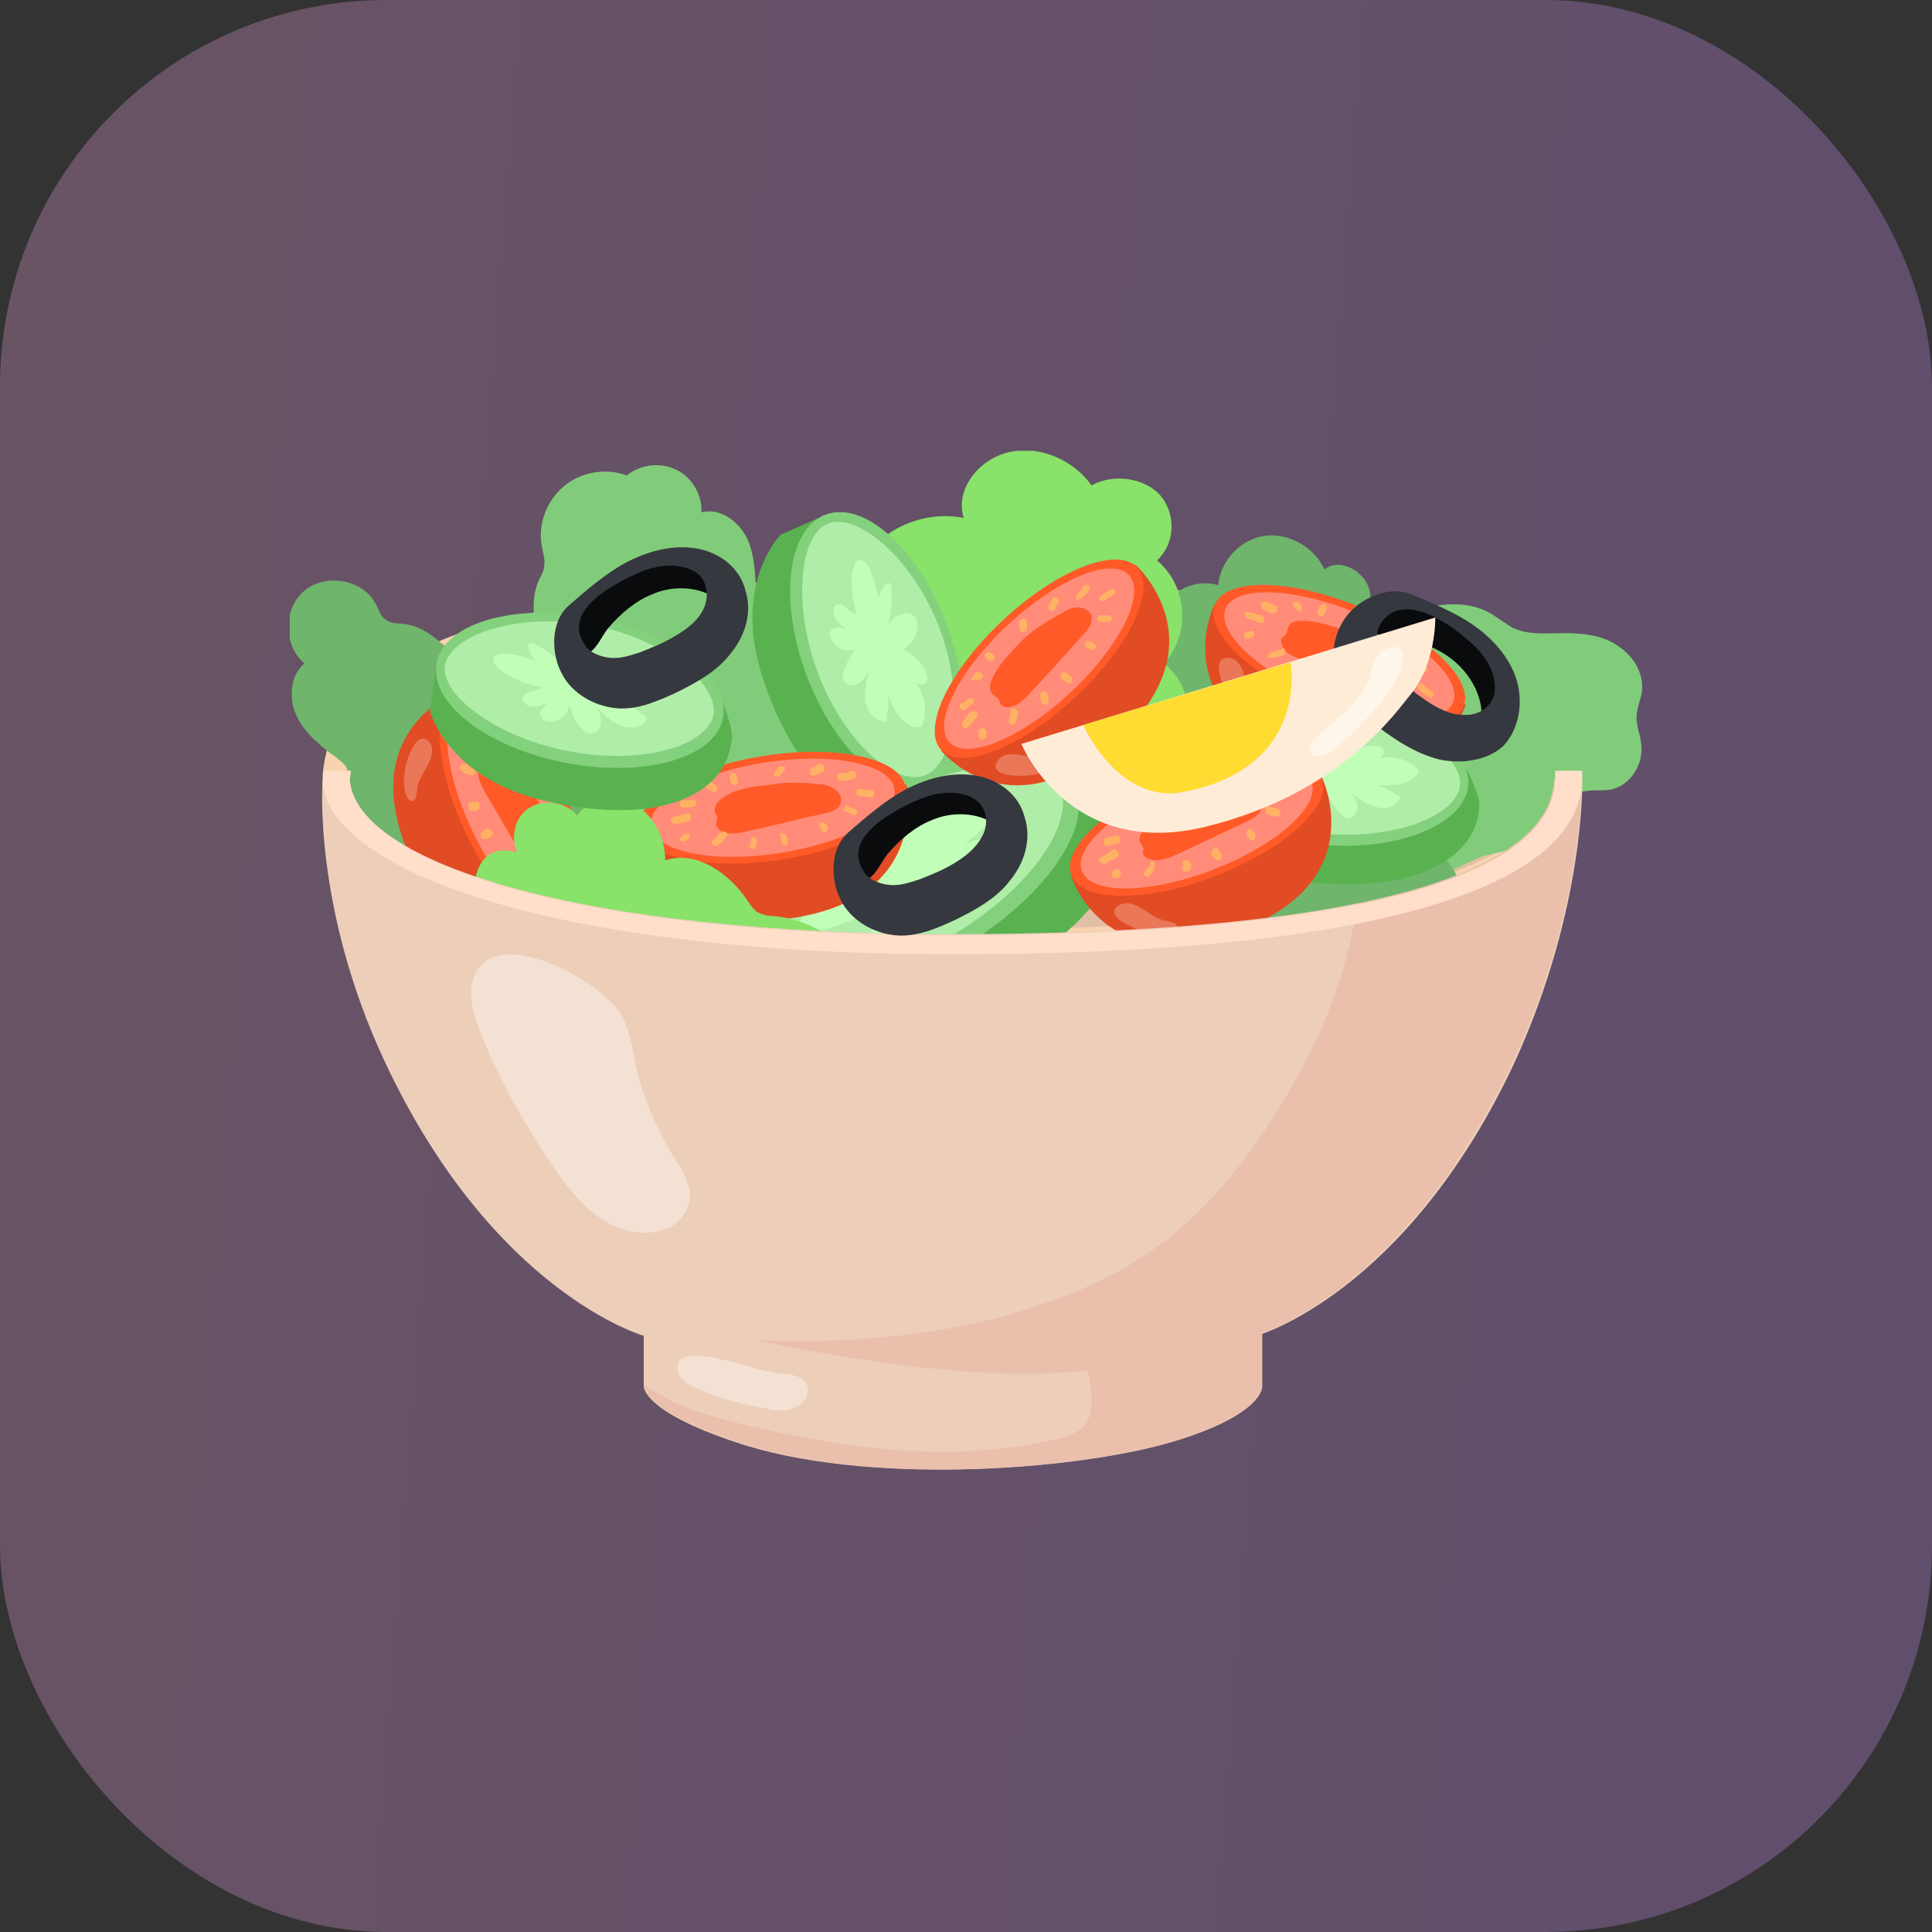 <svg width="60" height="60" viewBox="0 0 60 60" fill="none" xmlns="http://www.w3.org/2000/svg">
<rect x="0" y="0" width="60" height="60" fill="#333333" stroke="none"/>
<rect opacity="0.3" width="60" height="60" rx="12" fill="url(#paint0_linear_260_7217)"/>
<g clip-path="url(#clip0_260_7217)">
<path d="M10.018 24.076C10.194 26.96 17.393 29.497 29.579 29.497C42.186 29.497 49.033 27.586 49.139 24.076C49.244 20.567 42.431 18.031 29.86 18.066C19.325 18.1 10.475 18.83 10.018 24.076Z" fill="#F7D3B0"/>
<path d="M10.861 24.042C11.037 26.613 17.92 28.871 29.579 28.871C41.624 28.871 48.191 27.169 48.296 24.042C48.401 20.915 41.87 18.622 29.86 18.691C19.746 18.726 11.283 19.386 10.861 24.042Z" fill="#E2BFA3"/>
<path d="M10.861 24.042C11.002 26.092 15.427 27.968 23.223 28.628C22.801 28.35 22.415 28.037 21.993 27.725C19.605 25.814 17.674 23.312 16.445 20.498C16.34 20.255 16.234 20.011 16.129 19.768C13.039 20.532 11.072 21.853 10.861 24.042Z" fill="#CEAD97"/>
<path d="M19.605 27.03C19.465 26.891 19.289 26.752 19.184 26.543C19.078 26.335 19.043 26.126 19.008 25.918C18.868 25.327 18.411 24.841 17.814 24.632C17.674 24.563 17.498 24.528 17.393 24.424C17.288 24.285 17.288 24.146 17.288 23.972C17.217 23.347 16.761 22.826 16.164 22.617C15.988 22.547 15.777 22.513 15.637 22.409C15.286 22.165 15.356 21.644 15.145 21.262C15.04 21.053 14.829 20.915 14.654 20.741C14.338 20.498 14.022 20.22 13.706 19.976C13.39 19.698 13.038 19.455 12.617 19.386C12.406 19.351 12.161 19.386 11.985 19.247C11.809 19.142 11.774 18.934 11.669 18.76C11.283 17.996 10.124 17.788 9.456 18.343C8.789 18.899 8.789 20.046 9.456 20.602C9 20.984 8.965 21.714 9.211 22.235C9.456 22.756 9.948 23.173 10.44 23.52C10.545 23.625 10.686 23.694 10.756 23.833C10.861 24.041 10.826 24.25 10.826 24.459C10.826 25.431 11.563 26.369 12.547 26.578L20.062 29.462C20.413 28.663 20.202 27.655 19.605 27.03Z" fill="#6FB56B"/>
<path d="M17.849 21.575C17.428 21.053 17.042 20.532 16.796 19.942C16.55 19.351 16.48 18.621 16.726 18.031C16.796 17.892 16.901 17.718 16.901 17.579C16.936 17.371 16.866 17.197 16.831 16.988C16.691 16.294 16.971 15.564 17.498 15.112C18.025 14.661 18.798 14.521 19.465 14.765C19.886 14.417 20.518 14.348 21.01 14.591C21.502 14.834 21.818 15.39 21.783 15.911C22.309 15.772 22.836 16.12 23.117 16.572C23.398 17.023 23.433 17.579 23.468 18.1C24.241 18.066 25.013 18.413 25.505 19.004C25.962 19.594 26.137 20.463 25.891 21.192C26.629 21.783 27.331 22.478 27.507 23.416C27.682 24.32 27.085 25.431 26.137 25.466C26.664 25.501 26.91 26.196 26.664 26.682C26.453 27.134 25.926 27.412 25.47 27.62C24.487 28.037 23.468 28.315 22.415 28.454C21.783 28.524 21.151 28.558 20.553 28.35C19.254 27.863 18.657 26.474 18.201 25.292C17.744 24.25 16.445 22.443 17.849 21.575Z" fill="#81CC7A"/>
<path d="M36.181 18.76C36.532 18.239 37.234 17.996 37.831 18.17C37.901 17.405 38.533 16.745 39.271 16.641C40.008 16.537 40.816 16.988 41.132 17.683C41.624 17.301 42.396 17.753 42.537 18.343C42.677 18.934 42.361 19.559 41.975 20.046C42.467 20.185 42.712 20.81 42.642 21.297C42.572 21.783 42.256 22.235 41.94 22.686C42.607 23.173 42.712 24.18 42.326 24.875C41.94 25.57 41.097 25.987 40.289 26.022C39.447 26.057 38.744 25.709 37.972 25.362C35.338 28.558 31.861 21.088 36.216 20.532C35.9 19.976 35.83 19.282 36.181 18.76Z" fill="#6FB56B"/>
<path d="M39.833 21.852C40.184 21.262 40.605 20.741 41.132 20.324C41.518 20.011 41.975 19.802 42.431 19.594C43.66 19.003 45.17 18.378 46.329 19.073C46.54 19.212 46.751 19.351 46.961 19.49C47.453 19.733 48.05 19.663 48.612 19.663C49.174 19.663 49.771 19.733 50.227 20.046C50.719 20.358 51.035 20.88 51 21.436C50.965 21.713 50.824 21.991 50.824 22.304C50.824 22.547 50.93 22.791 50.965 23.069C51.07 23.694 50.649 24.424 49.981 24.528C49.771 24.562 49.525 24.528 49.279 24.562C48.261 24.701 47.839 25.987 46.926 26.369C46.645 26.474 46.364 26.508 46.084 26.578C45.803 26.682 45.522 26.821 45.241 26.96C43.485 27.759 41.202 27.342 39.868 25.952C38.674 24.667 39.025 23.173 39.833 21.852Z" fill="#81CC7A"/>
<path d="M36.497 26.543C36.602 26.578 36.672 26.613 36.778 26.578C36.883 26.543 36.918 26.404 36.953 26.3C37.164 25.675 37.936 25.293 38.604 25.501C38.744 25.536 38.885 25.605 39.025 25.605C39.236 25.57 39.376 25.397 39.552 25.293C39.973 24.98 40.605 25.015 40.992 25.362C41.097 25.466 41.202 25.57 41.308 25.64C41.448 25.709 41.624 25.675 41.764 25.744C42.291 25.883 42.396 26.648 42.923 26.787C43.274 26.231 44.117 26.126 44.679 26.509C45.241 26.891 45.452 27.586 45.416 28.246C45.311 29.705 43.871 30.921 42.431 30.817C41.764 30.782 41.132 30.47 40.465 30.47C39.833 30.47 39.236 30.747 38.639 30.956C37.199 31.512 35.759 31.338 35.338 29.705C35.057 28.767 34.671 26.126 36.497 26.543Z" fill="#6FB56B"/>
<path d="M37.726 18.76C37.726 18.76 36.145 21.783 40.254 23.555C44.363 25.327 45.522 21.887 45.522 21.887L37.726 18.76Z" fill="#E24C24"/>
<path d="M45.45 21.956C45.802 21.124 44.361 19.735 42.231 18.854C40.102 17.973 38.091 17.933 37.739 18.765C37.388 19.597 38.829 20.986 40.958 21.867C43.087 22.748 45.099 22.788 45.45 21.956Z" fill="#FF5A27"/>
<path d="M45.126 21.822C45.433 21.096 44.1 19.853 42.15 19.046C40.2 18.239 38.37 18.174 38.063 18.899C37.756 19.625 39.089 20.868 41.039 21.675C42.99 22.482 44.819 22.547 45.126 21.822Z" fill="#FF8B78"/>
<path d="M40.43 19.282C40.254 19.282 40.043 19.316 40.008 19.49C39.973 19.559 39.973 19.629 39.938 19.698C39.903 19.768 39.833 19.768 39.797 19.837C39.762 19.872 39.797 19.942 39.797 19.976C39.868 20.289 40.219 20.428 40.535 20.498C41.307 20.741 42.08 21.019 42.853 21.262C43.063 21.331 43.309 21.401 43.45 21.262C43.59 21.158 43.59 20.949 43.52 20.776C43.45 20.602 43.309 20.498 43.169 20.393C42.747 20.081 42.291 19.768 41.799 19.594C41.378 19.455 40.956 19.282 40.43 19.282Z" fill="#FF5A27"/>
<path d="M38.744 19.212C38.885 19.246 39.025 19.316 39.165 19.351C39.2 19.351 39.236 19.351 39.236 19.316C39.271 19.316 39.271 19.281 39.271 19.246C39.271 19.177 39.236 19.142 39.165 19.107C39.13 19.107 39.06 19.073 39.025 19.073H39.06C38.955 19.038 38.885 19.038 38.779 19.003C38.709 18.968 38.639 19.003 38.639 19.073C38.674 19.107 38.674 19.212 38.744 19.212Z" fill="#FFB164"/>
<path d="M39.236 18.934C39.376 19.003 39.482 18.795 39.341 18.725C39.201 18.656 39.095 18.864 39.236 18.934Z" fill="#FFB164"/>
<path d="M39.236 18.934C39.306 18.968 39.376 19.003 39.481 19.038C39.517 19.038 39.552 19.038 39.587 19.038C39.622 19.038 39.657 19.003 39.657 18.968C39.657 18.934 39.657 18.899 39.657 18.864C39.657 18.829 39.622 18.829 39.587 18.795C39.517 18.76 39.446 18.725 39.341 18.69C39.306 18.69 39.271 18.69 39.236 18.69C39.2 18.69 39.165 18.725 39.165 18.76C39.165 18.795 39.165 18.829 39.165 18.864C39.2 18.899 39.2 18.899 39.236 18.934Z" fill="#FFB164"/>
<path d="M40.149 18.691C40.149 18.725 40.149 18.725 40.149 18.76C40.149 18.795 40.149 18.795 40.184 18.83C40.219 18.864 40.219 18.899 40.289 18.934C40.289 18.934 40.324 18.934 40.324 18.968H40.359H40.395C40.395 18.968 40.43 18.968 40.43 18.934V18.899C40.43 18.864 40.43 18.864 40.43 18.83C40.43 18.795 40.395 18.76 40.395 18.76C40.395 18.76 40.395 18.76 40.43 18.795L40.395 18.76C40.395 18.76 40.395 18.76 40.395 18.795C40.395 18.795 40.395 18.76 40.359 18.76V18.795V18.76V18.795V18.76C40.359 18.76 40.359 18.725 40.324 18.725L40.289 18.691H40.254C40.219 18.691 40.184 18.691 40.184 18.725C40.184 18.656 40.149 18.691 40.149 18.691Z" fill="#FFB164"/>
<path d="M40.956 18.899C40.956 18.934 40.921 18.969 40.921 19.038V19.073C40.921 19.073 40.921 19.108 40.956 19.108L40.992 19.142H41.027C41.062 19.142 41.097 19.142 41.097 19.108C41.097 19.108 41.097 19.108 41.132 19.073C41.132 19.073 41.167 19.038 41.167 19.003C41.167 18.969 41.202 18.934 41.202 18.864V18.83C41.202 18.83 41.202 18.795 41.167 18.795L41.132 18.76H41.097C41.062 18.76 41.027 18.76 41.027 18.795C41.027 18.795 41.027 18.795 40.992 18.83C40.956 18.864 40.956 18.864 40.956 18.899Z" fill="#FFB164"/>
<path d="M42.326 19.629C42.361 19.594 42.431 19.594 42.467 19.559C42.467 19.559 42.502 19.559 42.502 19.525L42.537 19.49V19.455V19.42C42.537 19.42 42.537 19.42 42.537 19.386L42.502 19.351H42.467C42.431 19.351 42.431 19.351 42.396 19.351C42.361 19.386 42.291 19.386 42.256 19.42C42.256 19.42 42.221 19.42 42.221 19.455L42.186 19.49V19.525V19.559C42.186 19.559 42.186 19.559 42.186 19.594L42.221 19.629H42.256C42.291 19.629 42.326 19.629 42.326 19.629Z" fill="#FFB164"/>
<path d="M43.239 20.185C43.309 20.185 43.38 20.22 43.485 20.22C43.52 20.22 43.555 20.22 43.555 20.185C43.59 20.185 43.59 20.15 43.59 20.115C43.59 20.081 43.59 20.046 43.555 20.046C43.52 20.011 43.52 20.011 43.485 20.011C43.415 20.011 43.344 19.976 43.239 19.976C43.204 19.976 43.169 19.976 43.169 20.011C43.134 20.011 43.134 20.046 43.134 20.081C43.134 20.115 43.134 20.15 43.169 20.15C43.204 20.15 43.204 20.185 43.239 20.185Z" fill="#FFB164"/>
<path d="M43.871 20.775C43.977 20.845 44.117 20.879 44.222 20.879C44.258 20.879 44.293 20.879 44.293 20.845C44.328 20.845 44.328 20.81 44.328 20.775C44.328 20.74 44.328 20.706 44.293 20.706C44.258 20.671 44.258 20.671 44.222 20.671C44.187 20.671 44.187 20.671 44.152 20.671H44.187C44.117 20.636 44.012 20.601 43.941 20.567C43.871 20.532 43.801 20.567 43.801 20.636C43.766 20.671 43.801 20.74 43.871 20.775Z" fill="#FFB164"/>
<path d="M44.082 21.436C44.187 21.505 44.257 21.575 44.363 21.644C44.398 21.679 44.433 21.679 44.433 21.679C44.468 21.679 44.503 21.644 44.503 21.644C44.538 21.609 44.538 21.505 44.468 21.47C44.363 21.401 44.293 21.331 44.187 21.262C44.152 21.227 44.117 21.227 44.117 21.227C44.082 21.227 44.047 21.262 44.047 21.262C44.012 21.331 44.012 21.401 44.082 21.436Z" fill="#FFB164"/>
<path d="M43.45 21.609C43.485 21.679 43.52 21.748 43.555 21.818C43.555 21.818 43.555 21.852 43.59 21.852L43.625 21.887C43.66 21.887 43.696 21.887 43.731 21.887C43.766 21.887 43.766 21.852 43.801 21.818C43.801 21.783 43.801 21.748 43.801 21.713C43.766 21.644 43.731 21.575 43.696 21.505C43.696 21.505 43.696 21.47 43.66 21.47L43.625 21.436C43.59 21.436 43.555 21.436 43.52 21.436C43.485 21.436 43.485 21.47 43.45 21.505C43.45 21.54 43.415 21.575 43.45 21.609Z" fill="#FFB164"/>
<path d="M42.537 21.609V21.644C42.537 21.644 42.537 21.644 42.537 21.609C42.537 21.644 42.537 21.679 42.537 21.679V21.644C42.537 21.644 42.537 21.644 42.537 21.679V21.713V21.748C42.537 21.748 42.537 21.783 42.572 21.783L42.607 21.818C42.642 21.818 42.677 21.818 42.712 21.818C42.747 21.818 42.782 21.783 42.782 21.748C42.782 21.713 42.818 21.679 42.818 21.644C42.818 21.609 42.818 21.575 42.818 21.54C42.818 21.505 42.782 21.47 42.782 21.47C42.782 21.47 42.747 21.47 42.747 21.436H42.712C42.677 21.436 42.642 21.47 42.642 21.47V21.505C42.537 21.575 42.502 21.609 42.537 21.609Z" fill="#FFB164"/>
<path d="M41.308 21.297C41.308 21.331 41.308 21.331 41.308 21.366V21.331C41.308 21.366 41.273 21.401 41.273 21.401V21.436V21.47C41.273 21.505 41.308 21.54 41.343 21.54C41.378 21.54 41.413 21.54 41.448 21.54C41.448 21.54 41.448 21.54 41.483 21.54L41.518 21.505C41.518 21.47 41.553 21.436 41.553 21.436C41.553 21.401 41.589 21.366 41.589 21.331C41.589 21.297 41.589 21.262 41.553 21.262L41.518 21.227H41.483C41.448 21.227 41.413 21.227 41.413 21.262C41.308 21.227 41.308 21.262 41.308 21.297Z" fill="#FFB164"/>
<path d="M40.465 20.914V20.949V20.914C40.465 20.949 40.43 20.949 40.43 20.949C40.43 20.949 40.465 20.949 40.465 20.914C40.43 20.949 40.43 20.984 40.395 20.984C40.395 20.984 40.395 20.984 40.43 20.984C40.43 20.984 40.395 20.984 40.395 21.019C40.395 21.019 40.359 21.019 40.359 21.053L40.324 21.088C40.324 21.123 40.324 21.158 40.324 21.192C40.324 21.227 40.359 21.227 40.395 21.262H40.43C40.465 21.262 40.465 21.262 40.5 21.262C40.535 21.262 40.535 21.227 40.57 21.227L40.605 21.192C40.64 21.158 40.64 21.158 40.64 21.123C40.64 21.088 40.675 21.088 40.675 21.053C40.675 21.019 40.675 20.984 40.675 20.949C40.675 20.914 40.64 20.88 40.605 20.88C40.57 20.88 40.535 20.88 40.5 20.88C40.5 20.845 40.465 20.88 40.465 20.914Z" fill="#FFB164"/>
<path d="M39.727 20.184C39.692 20.184 39.657 20.219 39.622 20.219H39.657C39.587 20.219 39.552 20.254 39.482 20.254C39.447 20.254 39.411 20.289 39.411 20.289C39.376 20.323 39.376 20.358 39.376 20.358C39.376 20.393 39.411 20.428 39.411 20.428H39.447C39.482 20.428 39.482 20.428 39.517 20.428C39.622 20.428 39.727 20.393 39.833 20.358C39.868 20.358 39.868 20.323 39.903 20.289C39.903 20.254 39.903 20.219 39.903 20.184C39.903 20.15 39.868 20.15 39.833 20.115C39.798 20.184 39.763 20.184 39.727 20.184Z" fill="#FFB164"/>
<path d="M38.779 19.837C38.814 19.837 38.849 19.802 38.885 19.802C38.885 19.802 38.92 19.802 38.92 19.767L38.955 19.733V19.698V19.663C38.955 19.663 38.955 19.663 38.955 19.628L38.92 19.594H38.885C38.849 19.594 38.849 19.594 38.814 19.594C38.779 19.594 38.744 19.628 38.709 19.628C38.709 19.628 38.674 19.628 38.674 19.663L38.639 19.698V19.733V19.767C38.639 19.767 38.639 19.767 38.639 19.802L38.674 19.837H38.709C38.744 19.837 38.744 19.837 38.779 19.837Z" fill="#FFB164"/>
<path opacity="0.24" d="M38.147 21.574C38.323 21.817 38.463 22.061 38.744 22.165C38.849 22.2 38.955 22.235 39.025 22.13C39.06 22.061 39.025 21.956 38.99 21.887C38.885 21.748 38.779 21.574 38.744 21.401C38.674 21.088 38.604 20.428 38.112 20.428C37.585 20.462 38.007 21.401 38.147 21.574Z" fill="white"/>
<path d="M25.399 24.007C25.048 23.277 25.013 22.374 25.505 21.714C25.926 21.158 26.629 20.845 27.296 20.567C26.418 19.768 26.207 18.413 26.804 17.405C27.401 16.398 28.736 15.842 29.93 16.085C29.649 15.216 30.386 14.243 31.369 14.035C32.318 13.826 33.371 14.313 33.898 15.077C34.565 14.695 35.548 14.834 36.04 15.39C36.532 15.981 36.496 16.884 35.935 17.405C36.883 18.204 36.988 19.698 36.145 20.602C36.672 21.019 36.953 21.644 36.848 22.27C36.778 22.895 36.356 23.451 35.759 23.764C35.9 24.18 36.005 24.632 35.794 25.014C35.548 25.466 34.951 25.64 34.425 25.64C33.898 25.64 33.336 25.535 32.809 25.64C33.02 26.126 32.599 26.682 32.072 26.891C31.545 27.099 30.948 27.03 30.386 26.995C29.754 26.925 29.122 26.856 28.455 26.821C28.104 26.786 27.717 26.752 27.436 26.543C27.085 26.3 26.98 25.744 26.664 25.431C26.207 24.98 25.716 24.632 25.399 24.007Z" fill="#89E269"/>
<path d="M37.304 24.007L37.234 25.257C37.234 25.257 37.866 27.029 40.605 27.377C43.66 27.759 45.908 26.786 45.943 24.979C45.943 24.667 45.557 23.902 45.557 23.902L37.269 23.972L37.304 24.007Z" fill="#59B24F"/>
<path d="M45.6 24.352C45.661 23.183 43.858 22.141 41.573 22.023C39.287 21.906 37.385 22.759 37.323 23.928C37.262 25.097 39.065 26.14 41.351 26.257C43.636 26.374 45.539 25.521 45.6 24.352Z" fill="#84D17D"/>
<path d="M45.346 24.285C45.381 25.188 43.696 25.987 41.553 25.918C39.447 25.848 37.585 24.875 37.55 23.972C37.515 23.069 39.376 22.165 41.483 22.235C43.625 22.339 45.311 23.381 45.346 24.285Z" fill="#B0EDA9"/>
<path d="M39.095 23.798C39.025 23.729 38.955 23.659 38.92 23.59C38.92 23.451 39.095 23.381 39.236 23.381C39.552 23.346 39.833 23.416 40.114 23.52C40.008 23.416 39.938 23.277 39.903 23.173C39.903 23.138 39.868 23.103 39.903 23.103C39.938 23.034 40.008 23.034 40.078 23.068C40.395 23.207 40.711 23.381 41.027 23.59C40.956 23.451 40.886 23.312 40.851 23.173C40.851 23.034 40.886 22.86 41.027 22.79C41.202 22.686 41.413 22.79 41.553 22.929C41.694 23.068 41.764 23.277 41.799 23.451C42.045 23.242 42.396 23.138 42.747 23.173C42.818 23.173 42.923 23.207 42.958 23.277C43.028 23.381 42.923 23.485 42.818 23.555C43.204 23.451 43.66 23.555 43.976 23.833C44.011 23.867 44.047 23.902 44.047 23.972C44.047 24.006 44.011 24.041 44.011 24.041C43.871 24.215 43.66 24.319 43.45 24.354C43.239 24.389 42.993 24.389 42.782 24.389C42.993 24.458 43.204 24.562 43.414 24.701C43.45 24.701 43.45 24.736 43.485 24.771C43.485 24.806 43.485 24.806 43.45 24.84C43.309 25.084 42.993 25.153 42.712 25.049C42.431 24.979 42.221 24.806 41.975 24.632C42.08 24.771 42.185 24.945 42.15 25.118C42.115 25.292 41.975 25.431 41.799 25.396C41.729 25.361 41.659 25.327 41.624 25.257C41.448 25.084 41.307 24.875 41.237 24.667C41.237 24.945 40.992 25.188 40.675 25.223C40.605 25.223 40.535 25.223 40.465 25.153C40.395 25.084 40.395 24.979 40.43 24.91C40.465 24.84 40.535 24.771 40.605 24.701C40.395 24.84 40.149 24.945 39.938 24.806C39.868 24.771 39.833 24.701 39.833 24.632C39.833 24.597 39.903 24.562 39.938 24.528C40.043 24.458 40.289 24.389 40.324 24.284C39.833 24.145 39.446 24.076 39.095 23.798Z" fill="#C1FFB8"/>
<path d="M23.679 30.539L25.049 31.581C25.049 31.581 27.823 32.45 31.089 30.435C34.776 28.176 36.075 25.536 34.004 24.076C33.652 23.833 32.318 23.555 32.318 23.555L23.539 30.504L23.679 30.539Z" fill="#59B24F"/>
<path d="M29.667 29.545C32.452 27.948 34.087 25.59 33.319 24.279C32.551 22.967 29.67 23.198 26.885 24.796C24.099 26.393 22.464 28.751 23.232 30.062C24 31.374 26.881 31.142 29.667 29.545Z" fill="#84D17D"/>
<path d="M32.564 24.042C33.617 24.736 32.774 26.786 30.422 28.489C28.069 30.191 24.978 30.991 23.89 30.296C22.836 29.601 23.749 27.377 26.067 25.675C28.385 23.972 31.51 23.347 32.564 24.042Z" fill="#B0EDA9"/>
<path d="M25.329 28.906C25.189 28.941 25.013 28.941 24.908 28.871C24.732 28.767 24.838 28.558 24.978 28.419C25.259 28.142 25.645 27.933 26.067 27.759C25.856 27.759 25.61 27.725 25.435 27.655C25.4 27.655 25.329 27.62 25.329 27.586C25.259 27.516 25.4 27.447 25.505 27.412C25.997 27.238 26.558 27.099 27.085 27.03C26.84 26.995 26.629 26.96 26.453 26.856C26.278 26.752 26.172 26.578 26.207 26.404C26.278 26.196 26.594 26.057 26.91 26.057C27.226 26.057 27.507 26.161 27.788 26.265C27.823 25.883 28.069 25.501 28.455 25.258C28.56 25.188 28.666 25.153 28.806 25.153C28.982 25.188 29.017 25.362 28.982 25.501C29.262 25.084 29.895 24.806 30.527 24.771C30.597 24.771 30.702 24.771 30.773 24.806C30.808 24.841 30.808 24.875 30.843 24.91C30.913 25.153 30.808 25.431 30.597 25.64C30.421 25.848 30.176 26.057 29.93 26.23C30.246 26.091 30.597 26.022 30.983 25.953C31.018 25.953 31.089 25.953 31.124 25.953C31.159 25.953 31.159 25.987 31.194 26.022C31.299 26.335 31.053 26.648 30.667 26.821C30.281 26.995 29.824 27.03 29.403 27.099C29.684 27.099 29.965 27.169 30.14 27.342C30.316 27.481 30.281 27.759 30.07 27.863C29.965 27.898 29.824 27.933 29.719 27.933C29.333 27.933 28.982 27.898 28.63 27.794C28.947 28.037 28.982 28.419 28.666 28.697C28.595 28.767 28.49 28.836 28.349 28.836C28.209 28.836 28.069 28.767 28.033 28.663C27.963 28.558 27.998 28.454 27.998 28.35C27.928 28.628 27.788 28.941 27.401 29.01C27.296 29.045 27.155 29.01 27.085 28.941C27.05 28.906 27.05 28.836 27.085 28.802C27.12 28.663 27.296 28.385 27.226 28.28C26.523 28.524 26.032 28.802 25.329 28.906Z" fill="#C1FFB8"/>
<path d="M25.505 16.05L24.241 16.606C24.241 16.606 22.766 18.1 23.644 20.915C24.627 24.076 26.593 25.814 28.384 24.945C28.665 24.806 29.262 24.007 29.262 24.007L25.54 15.981L25.505 16.05Z" fill="#59B24F"/>
<path d="M28.799 24.383C30 23.943 30.267 21.704 29.398 19.384C28.528 17.063 26.849 15.538 25.649 15.979C24.449 16.419 24.181 18.657 25.051 20.978C25.921 23.299 27.599 24.824 28.799 24.383Z" fill="#84D17D"/>
<path d="M28.806 24.042C27.928 24.493 26.383 23.242 25.505 21.158C24.627 19.073 24.767 16.745 25.645 16.294C26.523 15.842 28.209 17.197 29.087 19.282C29.965 21.366 29.684 23.59 28.806 24.042Z" fill="#B0EDA9"/>
<path d="M26.488 17.683C26.523 17.579 26.523 17.475 26.629 17.405C26.769 17.336 26.91 17.475 26.98 17.614C27.12 17.892 27.226 18.204 27.261 18.552C27.331 18.413 27.401 18.274 27.506 18.17C27.542 18.135 27.542 18.135 27.577 18.1C27.647 18.1 27.682 18.17 27.682 18.274C27.717 18.656 27.682 19.038 27.577 19.455C27.647 19.316 27.752 19.177 27.893 19.108C28.033 19.038 28.209 19.003 28.349 19.108C28.525 19.212 28.525 19.49 28.455 19.698C28.384 19.907 28.209 20.046 28.068 20.185C28.384 20.324 28.665 20.602 28.771 20.949C28.806 21.019 28.806 21.123 28.771 21.192C28.701 21.297 28.525 21.262 28.42 21.192C28.701 21.505 28.806 22.026 28.665 22.443C28.665 22.513 28.63 22.547 28.56 22.582C28.525 22.582 28.49 22.582 28.455 22.582C28.209 22.547 28.033 22.374 27.893 22.2C27.752 21.991 27.647 21.783 27.577 21.54C27.612 21.783 27.577 22.061 27.542 22.304C27.542 22.339 27.542 22.374 27.506 22.409C27.471 22.409 27.471 22.409 27.436 22.409C27.155 22.374 26.945 22.096 26.874 21.783C26.839 21.47 26.91 21.158 26.98 20.845C26.91 21.019 26.769 21.192 26.593 21.262C26.418 21.331 26.207 21.227 26.172 21.053C26.172 20.984 26.172 20.88 26.207 20.81C26.312 20.567 26.418 20.324 26.593 20.15C26.312 20.289 25.961 20.15 25.821 19.872C25.786 19.803 25.751 19.698 25.786 19.629C25.821 19.525 25.926 19.49 26.032 19.49C26.137 19.49 26.207 19.525 26.312 19.559C26.102 19.42 25.856 19.212 25.891 18.934C25.891 18.864 25.961 18.76 26.032 18.76C26.067 18.76 26.137 18.76 26.172 18.795C26.277 18.864 26.488 19.073 26.593 19.073C26.488 18.587 26.383 18.17 26.488 17.683Z" fill="#C1FFB8"/>
<path d="M19.851 25.744C19.851 25.744 20.097 29.149 24.522 28.524C28.982 27.898 28.139 24.354 28.139 24.354L19.851 25.744Z" fill="#E24C24"/>
<path d="M24.25 26.698C26.53 26.345 28.264 25.335 28.123 24.444C27.982 23.553 26.019 23.118 23.739 23.472C21.459 23.826 19.725 24.835 19.866 25.726C20.008 26.617 21.97 27.052 24.25 26.698Z" fill="#FF5A27"/>
<path d="M24.218 26.492C26.306 26.168 27.899 25.275 27.776 24.498C27.653 23.721 25.86 23.354 23.771 23.678C21.683 24.002 20.09 24.895 20.213 25.672C20.336 26.449 22.129 26.817 24.218 26.492Z" fill="#FF8B78"/>
<path d="M22.45 24.771C22.309 24.875 22.169 25.015 22.204 25.188C22.204 25.258 22.274 25.327 22.274 25.397C22.274 25.466 22.239 25.536 22.239 25.605C22.239 25.64 22.274 25.709 22.309 25.744C22.555 25.953 22.906 25.883 23.222 25.814C24.03 25.64 24.803 25.431 25.61 25.258C25.821 25.223 26.067 25.119 26.102 24.945C26.172 24.771 26.067 24.598 25.891 24.493C25.751 24.389 25.575 24.354 25.4 24.354C24.873 24.285 24.346 24.285 23.819 24.389C23.328 24.424 22.871 24.493 22.45 24.771Z" fill="#FF5A27"/>
<path d="M20.975 25.605C21.115 25.57 21.256 25.536 21.396 25.501C21.431 25.501 21.431 25.466 21.466 25.431C21.466 25.397 21.466 25.362 21.466 25.327C21.431 25.258 21.361 25.258 21.326 25.258C21.291 25.258 21.256 25.293 21.185 25.293H21.221C21.115 25.327 21.045 25.327 20.94 25.362C20.869 25.362 20.834 25.431 20.834 25.501C20.869 25.57 20.904 25.605 20.975 25.605Z" fill="#FFB164"/>
<path d="M21.256 25.084C21.396 25.049 21.361 24.841 21.221 24.841C21.045 24.876 21.08 25.119 21.256 25.084Z" fill="#FFB164"/>
<path d="M21.256 25.084C21.361 25.084 21.431 25.084 21.537 25.049C21.572 25.049 21.607 25.015 21.607 25.015C21.607 24.98 21.642 24.945 21.642 24.945C21.642 24.91 21.607 24.876 21.607 24.876C21.572 24.841 21.537 24.841 21.537 24.841C21.431 24.841 21.361 24.841 21.256 24.876C21.221 24.876 21.186 24.91 21.186 24.91C21.186 24.945 21.15 24.98 21.15 24.98C21.15 25.015 21.186 25.049 21.186 25.049C21.186 25.084 21.221 25.084 21.256 25.084Z" fill="#FFB164"/>
<path d="M21.923 24.424C21.923 24.459 21.958 24.459 21.958 24.494C21.958 24.528 21.993 24.528 22.028 24.528C22.063 24.563 22.134 24.563 22.169 24.598H22.204C22.204 24.598 22.239 24.598 22.239 24.563L22.274 24.528V24.494V24.459C22.274 24.424 22.274 24.424 22.239 24.389C22.204 24.355 22.204 24.355 22.169 24.355C22.169 24.355 22.169 24.355 22.134 24.355H22.169C22.169 24.355 22.134 24.355 22.134 24.32C22.134 24.32 22.134 24.32 22.169 24.32L22.134 24.285C22.134 24.285 22.134 24.285 22.169 24.32L22.134 24.285C22.134 24.285 22.134 24.285 22.134 24.32C22.134 24.32 22.134 24.285 22.099 24.285L22.063 24.25H22.028H21.993C21.958 24.25 21.958 24.285 21.923 24.32C21.888 24.355 21.888 24.389 21.923 24.424Z" fill="#FFB164"/>
<path d="M22.66 24.181C22.66 24.215 22.695 24.25 22.695 24.32C22.695 24.32 22.695 24.354 22.731 24.354L22.766 24.389H22.801H22.836C22.871 24.389 22.871 24.354 22.906 24.32V24.285C22.906 24.25 22.906 24.25 22.906 24.215C22.906 24.181 22.871 24.146 22.871 24.076C22.871 24.076 22.871 24.042 22.836 24.042L22.801 24.007H22.766H22.731C22.695 24.007 22.695 24.042 22.66 24.076V24.111C22.66 24.146 22.66 24.146 22.66 24.181Z" fill="#FFB164"/>
<path d="M24.241 24.076C24.276 24.042 24.311 24.007 24.346 23.937C24.346 23.937 24.346 23.903 24.381 23.903V23.868V23.833C24.381 23.833 24.381 23.798 24.346 23.798C24.346 23.798 24.346 23.798 24.311 23.798C24.276 23.798 24.276 23.798 24.241 23.798H24.206C24.171 23.798 24.171 23.833 24.171 23.833C24.135 23.868 24.1 23.903 24.065 23.972C24.065 23.972 24.065 24.007 24.03 24.007V24.042V24.076C24.03 24.076 24.03 24.111 24.065 24.111C24.065 24.111 24.065 24.111 24.1 24.111C24.135 24.111 24.135 24.111 24.171 24.111H24.206L24.241 24.076Z" fill="#FFB164"/>
<path d="M25.329 24.076C25.4 24.042 25.47 24.007 25.54 23.972C25.575 23.972 25.575 23.938 25.61 23.903C25.61 23.868 25.61 23.833 25.61 23.799C25.61 23.764 25.575 23.764 25.54 23.729C25.505 23.729 25.47 23.729 25.435 23.729C25.364 23.764 25.294 23.799 25.224 23.833C25.189 23.833 25.189 23.868 25.154 23.903C25.154 23.938 25.154 23.972 25.154 24.007C25.154 24.042 25.189 24.042 25.224 24.076C25.259 24.076 25.294 24.076 25.329 24.076Z" fill="#FFB164"/>
<path d="M26.172 24.25C26.312 24.25 26.418 24.215 26.523 24.181C26.558 24.181 26.558 24.146 26.593 24.111C26.593 24.076 26.593 24.042 26.593 24.007C26.593 23.972 26.558 23.972 26.523 23.938C26.488 23.938 26.453 23.938 26.418 23.938C26.383 23.938 26.383 23.938 26.348 23.972H26.383C26.312 24.007 26.207 24.007 26.102 24.007C26.032 24.007 25.997 24.076 25.997 24.146C26.032 24.25 26.102 24.285 26.172 24.25Z" fill="#FFB164"/>
<path d="M26.699 24.736C26.804 24.736 26.945 24.736 27.05 24.771C27.085 24.771 27.12 24.771 27.12 24.736C27.155 24.702 27.155 24.702 27.155 24.667C27.155 24.597 27.12 24.528 27.05 24.528C26.945 24.528 26.804 24.528 26.699 24.493C26.664 24.493 26.629 24.493 26.629 24.528C26.593 24.563 26.593 24.563 26.593 24.597C26.593 24.667 26.629 24.736 26.699 24.736Z" fill="#FFB164"/>
<path d="M26.242 25.188C26.313 25.223 26.383 25.258 26.453 25.292C26.453 25.292 26.488 25.292 26.488 25.327H26.523C26.558 25.327 26.594 25.292 26.594 25.292C26.594 25.258 26.629 25.223 26.629 25.223C26.629 25.188 26.594 25.153 26.594 25.153C26.523 25.119 26.453 25.084 26.383 25.049C26.383 25.049 26.348 25.049 26.348 25.014H26.313C26.277 25.014 26.242 25.049 26.242 25.049C26.242 25.084 26.207 25.119 26.207 25.119C26.207 25.153 26.207 25.188 26.242 25.188Z" fill="#FFB164"/>
<path d="M25.47 25.675L25.505 25.709C25.47 25.709 25.47 25.709 25.47 25.675C25.505 25.709 25.505 25.744 25.505 25.744V25.709C25.505 25.709 25.505 25.709 25.505 25.744V25.779C25.505 25.779 25.505 25.814 25.54 25.814C25.54 25.814 25.575 25.814 25.575 25.848H25.61C25.645 25.848 25.68 25.814 25.68 25.814C25.68 25.779 25.716 25.744 25.716 25.744C25.716 25.709 25.716 25.675 25.68 25.64C25.68 25.605 25.645 25.57 25.61 25.57C25.575 25.536 25.575 25.536 25.54 25.536H25.505C25.505 25.536 25.47 25.536 25.47 25.57C25.435 25.605 25.435 25.605 25.435 25.64V25.675C25.435 25.64 25.435 25.675 25.47 25.675Z" fill="#FFB164"/>
<path d="M24.241 26.022C24.241 26.057 24.276 26.057 24.276 26.091V26.057C24.276 26.091 24.276 26.126 24.276 26.161V26.196C24.276 26.196 24.276 26.23 24.311 26.23C24.346 26.23 24.381 26.265 24.381 26.265C24.416 26.265 24.451 26.23 24.451 26.23C24.451 26.23 24.451 26.23 24.451 26.196C24.451 26.161 24.451 26.161 24.451 26.126C24.451 26.091 24.451 26.057 24.451 26.057C24.451 26.022 24.416 25.987 24.416 25.953C24.416 25.918 24.381 25.918 24.346 25.883H24.311H24.276C24.241 25.883 24.241 25.918 24.206 25.953C24.241 25.953 24.241 25.987 24.241 26.022Z" fill="#FFB164"/>
<path d="M23.328 26.126V26.161C23.328 26.161 23.328 26.161 23.328 26.126C23.328 26.161 23.328 26.161 23.328 26.196C23.328 26.196 23.328 26.196 23.328 26.126C23.328 26.161 23.328 26.196 23.328 26.196C23.328 26.196 23.328 26.196 23.328 26.161C23.328 26.161 23.328 26.196 23.293 26.196C23.293 26.196 23.293 26.23 23.257 26.23V26.265C23.257 26.3 23.293 26.335 23.293 26.335C23.328 26.335 23.363 26.369 23.363 26.369H23.398C23.433 26.369 23.433 26.335 23.433 26.335C23.468 26.3 23.468 26.3 23.468 26.265C23.468 26.265 23.468 26.23 23.503 26.23C23.503 26.196 23.503 26.196 23.503 26.161C23.503 26.126 23.503 26.091 23.503 26.091C23.503 26.057 23.468 26.022 23.468 26.022C23.433 26.022 23.398 25.987 23.398 25.987C23.363 25.987 23.328 26.022 23.328 26.022C23.328 26.091 23.328 26.126 23.328 26.126Z" fill="#FFB164"/>
<path d="M22.309 25.918C22.274 25.953 22.274 25.987 22.239 26.022C22.239 26.022 22.239 26.022 22.274 25.987C22.239 26.022 22.169 26.057 22.134 26.092C22.099 26.092 22.099 26.126 22.099 26.161C22.099 26.196 22.099 26.231 22.134 26.231C22.169 26.265 22.169 26.265 22.204 26.265H22.239C22.274 26.265 22.274 26.265 22.309 26.231C22.415 26.161 22.485 26.092 22.555 25.987C22.555 25.953 22.59 25.918 22.59 25.918C22.59 25.883 22.555 25.849 22.555 25.849C22.52 25.849 22.485 25.814 22.485 25.814C22.38 25.883 22.345 25.883 22.309 25.918Z" fill="#FFB164"/>
<path d="M21.326 26.091C21.361 26.057 21.361 26.022 21.396 26.022C21.396 26.022 21.396 25.987 21.431 25.987V25.953V25.918C21.431 25.918 21.431 25.883 21.396 25.883C21.396 25.883 21.396 25.883 21.361 25.883C21.326 25.883 21.326 25.883 21.291 25.883H21.256C21.221 25.883 21.221 25.918 21.221 25.918C21.186 25.953 21.186 25.987 21.151 25.987C21.151 25.987 21.151 26.022 21.115 26.022V26.057V26.091C21.115 26.091 21.115 26.126 21.151 26.126C21.151 26.126 21.151 26.126 21.186 26.126C21.221 26.126 21.221 26.126 21.256 26.126H21.291C21.291 26.126 21.291 26.126 21.326 26.091Z" fill="#FFB164"/>
<path opacity="0.24" d="M21.712 27.933C21.958 28.037 22.239 28.176 22.52 28.142C22.625 28.142 22.731 28.072 22.731 27.968C22.731 27.898 22.625 27.829 22.555 27.794C22.38 27.725 22.204 27.655 22.099 27.516C21.888 27.308 21.466 26.752 21.045 26.995C20.659 27.273 21.502 27.829 21.712 27.933Z" fill="white"/>
<path d="M29.227 23.312C29.227 23.312 31.37 25.952 34.671 22.964C37.972 19.976 35.268 17.544 35.268 17.544L29.227 23.312Z" fill="#E24C24"/>
<path d="M33.406 21.643C35.083 20.074 35.935 18.271 35.309 17.616C34.682 16.96 32.815 17.701 31.138 19.269C29.461 20.838 28.609 22.641 29.235 23.297C29.861 23.952 31.729 23.212 33.406 21.643Z" fill="#FF5A27"/>
<path d="M33.261 21.492C34.797 20.055 35.6 18.426 35.053 17.855C34.507 17.283 32.819 17.984 31.283 19.421C29.747 20.858 28.944 22.486 29.49 23.058C30.037 23.63 31.725 22.928 33.261 21.492Z" fill="#FF8B78"/>
<path d="M30.808 21.088C30.737 21.227 30.702 21.436 30.843 21.575C30.878 21.609 30.948 21.644 31.018 21.714C31.053 21.783 31.053 21.853 31.089 21.887C31.124 21.922 31.159 21.957 31.229 21.957C31.545 21.991 31.791 21.748 32.002 21.505C32.563 20.914 33.09 20.324 33.652 19.698C33.793 19.559 33.933 19.351 33.898 19.142C33.863 18.969 33.652 18.864 33.477 18.864C33.301 18.864 33.125 18.934 32.985 19.038C32.528 19.281 32.072 19.559 31.686 19.942C31.334 20.324 31.018 20.637 30.808 21.088Z" fill="#FF5A27"/>
<path d="M30.07 22.582C30.176 22.478 30.281 22.374 30.351 22.235C30.351 22.2 30.386 22.165 30.351 22.165C30.351 22.131 30.316 22.096 30.281 22.096C30.211 22.061 30.176 22.096 30.105 22.131C30.07 22.165 30.035 22.2 30.035 22.235C30.035 22.235 30.035 22.235 30.07 22.2C30 22.27 29.965 22.339 29.895 22.409C29.86 22.443 29.86 22.513 29.895 22.582C29.93 22.617 30.035 22.617 30.07 22.582Z" fill="#FFB164"/>
<path d="M30 22.026C30.105 21.922 29.965 21.748 29.824 21.852C29.719 21.957 29.895 22.13 30 22.026Z" fill="#FFB164"/>
<path d="M30 22.026C30.07 21.957 30.14 21.922 30.211 21.852C30.246 21.818 30.246 21.783 30.246 21.783C30.246 21.748 30.246 21.713 30.211 21.713C30.175 21.679 30.175 21.679 30.14 21.679C30.105 21.679 30.07 21.679 30.07 21.713C30 21.783 29.93 21.818 29.86 21.887C29.824 21.922 29.824 21.957 29.824 21.957C29.824 21.991 29.824 22.026 29.86 22.026C29.895 22.061 29.895 22.061 29.93 22.061C29.93 22.061 29.965 22.026 30 22.026Z" fill="#FFB164"/>
<path d="M30.176 21.088C30.211 21.088 30.211 21.123 30.246 21.123C30.281 21.123 30.281 21.123 30.316 21.123C30.351 21.123 30.422 21.123 30.457 21.088C30.457 21.088 30.492 21.088 30.492 21.053L30.527 21.019V20.984V20.949C30.527 20.949 30.527 20.949 30.492 20.914L30.457 20.88C30.422 20.88 30.386 20.88 30.386 20.88C30.386 20.88 30.386 20.88 30.351 20.88H30.386H30.351H30.386H30.351H30.386H30.351H30.386H30.351H30.316C30.316 20.88 30.281 20.88 30.281 20.914L30.246 20.949C30.246 20.984 30.211 21.019 30.246 21.019C30.105 21.053 30.141 21.088 30.176 21.088Z" fill="#FFB164"/>
<path d="M30.632 20.463C30.667 20.497 30.702 20.532 30.737 20.532H30.773H30.808C30.808 20.532 30.843 20.532 30.843 20.497L30.878 20.463C30.878 20.428 30.913 20.393 30.878 20.393V20.358C30.878 20.324 30.843 20.324 30.843 20.324C30.808 20.289 30.773 20.254 30.737 20.254H30.702H30.667C30.667 20.254 30.632 20.254 30.632 20.289L30.597 20.324C30.597 20.358 30.562 20.393 30.597 20.393V20.428C30.632 20.428 30.632 20.463 30.632 20.463Z" fill="#FFB164"/>
<path d="M31.896 19.49C31.896 19.42 31.896 19.386 31.896 19.316V19.281C31.896 19.281 31.896 19.247 31.861 19.247L31.826 19.212H31.791H31.756C31.721 19.212 31.721 19.212 31.686 19.247C31.686 19.247 31.686 19.247 31.651 19.281C31.651 19.316 31.651 19.316 31.651 19.351C31.651 19.42 31.651 19.455 31.651 19.525V19.559C31.651 19.559 31.651 19.594 31.686 19.594L31.721 19.629H31.756H31.791C31.826 19.629 31.826 19.629 31.861 19.594C31.861 19.594 31.861 19.594 31.896 19.559C31.896 19.559 31.896 19.525 31.896 19.49Z" fill="#FFB164"/>
<path d="M32.774 18.899C32.809 18.829 32.844 18.76 32.88 18.691C32.88 18.656 32.915 18.621 32.88 18.621C32.88 18.586 32.844 18.552 32.809 18.552C32.774 18.552 32.739 18.517 32.739 18.552C32.704 18.552 32.669 18.586 32.669 18.621C32.634 18.691 32.599 18.76 32.564 18.829C32.564 18.864 32.529 18.899 32.564 18.899C32.564 18.934 32.599 18.968 32.634 18.968C32.669 18.968 32.704 19.003 32.704 18.968C32.739 18.934 32.774 18.934 32.774 18.899Z" fill="#FFB164"/>
<path d="M33.582 18.586C33.687 18.517 33.758 18.413 33.828 18.308C33.828 18.274 33.863 18.239 33.828 18.239C33.828 18.204 33.793 18.169 33.758 18.169C33.722 18.169 33.687 18.135 33.687 18.169C33.652 18.169 33.617 18.204 33.617 18.239C33.617 18.274 33.582 18.274 33.582 18.308C33.582 18.308 33.582 18.308 33.617 18.274C33.547 18.343 33.512 18.413 33.441 18.448C33.406 18.482 33.406 18.586 33.441 18.621C33.477 18.621 33.512 18.621 33.582 18.586Z" fill="#FFB164"/>
<path d="M34.284 18.656C34.39 18.587 34.495 18.552 34.565 18.482C34.6 18.482 34.6 18.448 34.636 18.413C34.636 18.378 34.636 18.343 34.636 18.343C34.6 18.309 34.53 18.274 34.495 18.309C34.39 18.378 34.284 18.413 34.214 18.482C34.179 18.482 34.179 18.517 34.144 18.552C34.144 18.587 34.144 18.621 34.144 18.621C34.144 18.656 34.249 18.691 34.284 18.656Z" fill="#FFB164"/>
<path d="M34.179 19.316C34.249 19.316 34.355 19.316 34.425 19.316H34.46C34.46 19.316 34.495 19.316 34.495 19.282C34.53 19.247 34.53 19.247 34.53 19.212C34.53 19.177 34.53 19.143 34.495 19.143C34.46 19.108 34.46 19.108 34.425 19.108C34.355 19.108 34.249 19.108 34.179 19.108H34.144C34.144 19.108 34.109 19.108 34.109 19.143C34.074 19.177 34.074 19.177 34.074 19.212C34.074 19.247 34.074 19.282 34.109 19.282C34.109 19.282 34.144 19.316 34.179 19.316Z" fill="#FFB164"/>
<path d="M33.828 20.15H33.863H33.828C33.863 20.15 33.898 20.185 33.898 20.185C33.898 20.185 33.898 20.185 33.863 20.15L33.898 20.185H33.933H33.968C33.968 20.185 34.003 20.185 34.003 20.15C34.038 20.115 34.038 20.115 34.038 20.081C34.038 20.046 34.038 20.011 34.003 20.011C33.968 19.976 33.968 19.976 33.933 19.942C33.898 19.942 33.863 19.907 33.828 19.907C33.793 19.907 33.758 19.907 33.758 19.907C33.758 19.907 33.722 19.907 33.722 19.942L33.687 19.976C33.687 20.011 33.687 20.046 33.687 20.046C33.687 20.046 33.687 20.046 33.722 20.081C33.758 20.115 33.793 20.15 33.828 20.15Z" fill="#FFB164"/>
<path d="M33.02 21.123C33.055 21.123 33.055 21.158 33.09 21.158C33.09 21.158 33.09 21.158 33.055 21.123C33.09 21.158 33.09 21.158 33.125 21.192L33.16 21.227H33.196C33.231 21.227 33.266 21.227 33.266 21.192C33.301 21.158 33.301 21.158 33.301 21.123V21.088C33.301 21.053 33.301 21.053 33.266 21.019C33.231 20.984 33.231 20.984 33.196 20.949C33.16 20.914 33.125 20.914 33.09 20.88C33.055 20.88 33.02 20.845 33.02 20.88C33.02 20.88 32.985 20.88 32.985 20.914L32.95 20.949C32.95 20.984 32.915 21.019 32.95 21.019C32.95 21.088 32.985 21.088 33.02 21.123Z" fill="#FFB164"/>
<path d="M32.318 21.713C32.318 21.713 32.353 21.748 32.318 21.713C32.353 21.748 32.353 21.713 32.318 21.713C32.353 21.748 32.353 21.748 32.353 21.748C32.353 21.748 32.353 21.748 32.318 21.713C32.353 21.748 32.353 21.783 32.353 21.783V21.748V21.783V21.818C32.353 21.818 32.353 21.852 32.388 21.852C32.423 21.887 32.423 21.887 32.458 21.887C32.493 21.887 32.528 21.887 32.528 21.852C32.528 21.852 32.528 21.852 32.564 21.818C32.564 21.783 32.564 21.783 32.564 21.748C32.564 21.713 32.564 21.713 32.564 21.679V21.644C32.564 21.609 32.564 21.609 32.528 21.574C32.528 21.54 32.493 21.54 32.493 21.505C32.458 21.47 32.458 21.47 32.423 21.47C32.388 21.47 32.353 21.47 32.353 21.505C32.318 21.54 32.318 21.54 32.318 21.574C32.283 21.679 32.318 21.679 32.318 21.713Z" fill="#FFB164"/>
<path d="M31.37 22.096C31.37 22.13 31.37 22.165 31.37 22.235V22.2C31.37 22.269 31.334 22.304 31.334 22.374C31.334 22.408 31.334 22.443 31.334 22.443C31.334 22.478 31.37 22.478 31.405 22.513C31.44 22.513 31.475 22.513 31.475 22.513C31.475 22.513 31.475 22.513 31.51 22.478L31.545 22.443C31.58 22.339 31.615 22.235 31.615 22.13C31.615 22.096 31.615 22.061 31.58 22.061C31.545 21.991 31.51 21.991 31.475 21.991C31.44 21.991 31.405 21.991 31.405 22.026C31.37 22.026 31.37 22.061 31.37 22.096Z" fill="#FFB164"/>
<path d="M30.632 22.825C30.632 22.791 30.632 22.756 30.632 22.721V22.686C30.632 22.686 30.632 22.652 30.597 22.652L30.562 22.617H30.527H30.492C30.457 22.617 30.457 22.617 30.422 22.652C30.422 22.652 30.422 22.652 30.386 22.686C30.386 22.721 30.386 22.721 30.386 22.756C30.386 22.791 30.386 22.825 30.386 22.86V22.895C30.386 22.895 30.386 22.93 30.422 22.93L30.457 22.964H30.492H30.527C30.562 22.964 30.562 22.964 30.597 22.93C30.597 22.93 30.597 22.93 30.632 22.895C30.632 22.86 30.632 22.825 30.632 22.825Z" fill="#FFB164"/>
<path opacity="0.24" d="M32.002 24.076C32.283 24.041 32.563 23.972 32.809 23.798C32.88 23.729 32.95 23.624 32.915 23.52C32.88 23.451 32.774 23.451 32.669 23.485C32.493 23.52 32.318 23.555 32.107 23.52C31.791 23.485 31.124 23.242 30.948 23.694C30.737 24.145 31.791 24.111 32.002 24.076Z" fill="white"/>
<path d="M33.266 27.203C33.266 27.203 34.249 30.47 38.463 28.906C42.677 27.342 41.027 24.076 41.027 24.076L33.266 27.203Z" fill="#E24C24"/>
<path d="M37.767 27.197C39.915 26.363 41.387 25.006 41.054 24.167C40.721 23.327 38.709 23.323 36.561 24.157C34.413 24.991 32.941 26.347 33.274 27.187C33.607 28.026 35.618 28.031 37.767 27.197Z" fill="#FF5A27"/>
<path d="M37.69 27.003C39.658 26.239 41.018 25.026 40.727 24.294C40.437 23.561 38.606 23.587 36.638 24.351C34.67 25.115 33.31 26.328 33.601 27.06C33.891 27.792 35.722 27.767 37.69 27.003Z" fill="#FF8B78"/>
<path d="M35.584 25.709C35.478 25.814 35.338 25.987 35.408 26.161C35.443 26.231 35.478 26.265 35.513 26.335C35.513 26.404 35.478 26.474 35.513 26.543C35.513 26.578 35.584 26.613 35.619 26.648C35.9 26.787 36.216 26.682 36.532 26.543C37.269 26.196 38.007 25.848 38.744 25.501C38.92 25.397 39.166 25.293 39.166 25.084C39.166 24.91 39.06 24.737 38.885 24.702C38.709 24.632 38.533 24.632 38.358 24.667C37.831 24.737 37.304 24.806 36.813 25.049C36.356 25.188 35.935 25.362 35.584 25.709Z" fill="#FF5A27"/>
<path d="M34.319 26.821C34.46 26.752 34.6 26.682 34.706 26.613C34.741 26.613 34.741 26.578 34.741 26.543C34.741 26.509 34.741 26.474 34.706 26.439C34.67 26.37 34.6 26.37 34.53 26.404C34.495 26.439 34.46 26.439 34.425 26.474H34.46C34.39 26.509 34.284 26.578 34.214 26.613C34.144 26.648 34.109 26.717 34.144 26.752C34.214 26.821 34.284 26.856 34.319 26.821Z" fill="#FFB164"/>
<path d="M34.46 26.265C34.6 26.196 34.53 25.988 34.39 26.057C34.249 26.092 34.319 26.335 34.46 26.265Z" fill="#FFB164"/>
<path d="M34.46 26.265C34.53 26.23 34.636 26.23 34.706 26.196C34.741 26.196 34.776 26.161 34.776 26.126C34.776 26.091 34.776 26.057 34.776 26.022C34.776 25.987 34.741 25.952 34.706 25.952C34.671 25.952 34.636 25.952 34.6 25.952C34.53 25.987 34.425 25.987 34.355 26.022C34.319 26.022 34.284 26.057 34.284 26.091C34.284 26.126 34.284 26.161 34.284 26.196C34.284 26.23 34.319 26.265 34.355 26.265C34.425 26.265 34.425 26.265 34.46 26.265Z" fill="#FFB164"/>
<path d="M34.987 25.466C34.987 25.501 35.022 25.501 35.057 25.501C35.092 25.501 35.092 25.536 35.127 25.536C35.162 25.57 35.233 25.57 35.268 25.57H35.303C35.303 25.57 35.338 25.57 35.338 25.536C35.338 25.536 35.338 25.501 35.373 25.501V25.466V25.431C35.373 25.397 35.338 25.397 35.338 25.397C35.303 25.362 35.268 25.362 35.268 25.362C35.268 25.362 35.268 25.362 35.233 25.362H35.268H35.233H35.268C35.268 25.362 35.233 25.362 35.233 25.327C35.233 25.327 35.233 25.327 35.268 25.327L35.233 25.293C35.233 25.293 35.233 25.293 35.268 25.327L35.233 25.293H35.197H35.162C35.162 25.293 35.127 25.293 35.127 25.327C35.092 25.362 35.092 25.362 35.092 25.397C34.952 25.431 34.952 25.466 34.987 25.466Z" fill="#FFB164"/>
<path d="M35.654 25.084C35.689 25.119 35.689 25.153 35.724 25.188L35.759 25.223H35.794H35.829C35.829 25.223 35.864 25.223 35.864 25.188C35.9 25.153 35.9 25.153 35.9 25.119V25.084C35.9 25.049 35.9 25.049 35.864 25.015C35.829 24.98 35.829 24.945 35.794 24.91L35.759 24.875H35.724H35.689C35.689 24.875 35.654 24.875 35.654 24.91C35.619 24.945 35.619 24.945 35.619 24.98V25.015C35.654 25.049 35.654 25.049 35.654 25.084Z" fill="#FFB164"/>
<path d="M37.199 24.632C37.234 24.598 37.234 24.528 37.269 24.493V24.459V24.424C37.269 24.424 37.269 24.389 37.234 24.389L37.199 24.354H37.164C37.129 24.354 37.129 24.354 37.094 24.354H37.059L37.023 24.389C36.988 24.424 36.988 24.493 36.953 24.528V24.563V24.598C36.953 24.598 36.953 24.632 36.988 24.632L37.023 24.667H37.059C37.094 24.667 37.094 24.667 37.129 24.667H37.164C37.164 24.667 37.164 24.667 37.199 24.632Z" fill="#FFB164"/>
<path d="M38.217 24.389C38.288 24.354 38.358 24.285 38.393 24.25C38.428 24.215 38.428 24.215 38.428 24.18C38.428 24.146 38.428 24.111 38.393 24.076C38.358 24.041 38.358 24.041 38.323 24.041C38.288 24.041 38.252 24.041 38.217 24.076C38.147 24.111 38.077 24.18 38.042 24.215C38.007 24.25 38.007 24.25 38.007 24.285C38.007 24.32 38.007 24.354 38.042 24.389C38.077 24.424 38.077 24.424 38.112 24.424C38.182 24.424 38.217 24.424 38.217 24.389Z" fill="#FFB164"/>
<path d="M39.095 24.424C39.201 24.389 39.341 24.32 39.446 24.285C39.481 24.285 39.481 24.25 39.481 24.215C39.481 24.181 39.481 24.146 39.446 24.111C39.411 24.076 39.411 24.076 39.376 24.076C39.341 24.076 39.306 24.076 39.271 24.111C39.236 24.111 39.236 24.146 39.201 24.146H39.236C39.166 24.181 39.06 24.215 38.99 24.25C38.92 24.285 38.885 24.354 38.92 24.389C38.955 24.389 39.025 24.424 39.095 24.424Z" fill="#FFB164"/>
<path d="M39.727 24.736C39.833 24.702 39.973 24.702 40.079 24.667C40.114 24.667 40.149 24.632 40.149 24.632C40.149 24.598 40.184 24.563 40.184 24.563C40.184 24.493 40.114 24.459 40.043 24.459C39.938 24.493 39.798 24.493 39.692 24.528C39.657 24.528 39.622 24.563 39.622 24.563C39.622 24.598 39.587 24.632 39.587 24.632C39.587 24.702 39.657 24.771 39.727 24.736Z" fill="#FFB164"/>
<path d="M39.376 25.292C39.447 25.327 39.517 25.327 39.622 25.362H39.657H39.692C39.727 25.362 39.763 25.327 39.763 25.292C39.763 25.258 39.763 25.223 39.763 25.188C39.763 25.153 39.727 25.119 39.692 25.119C39.622 25.084 39.552 25.084 39.447 25.049H39.411H39.376C39.341 25.049 39.306 25.084 39.306 25.119C39.306 25.153 39.306 25.188 39.306 25.223C39.341 25.258 39.341 25.292 39.376 25.292Z" fill="#FFB164"/>
<path d="M38.709 25.953L38.744 25.987C38.744 25.953 38.744 25.953 38.709 25.953C38.744 25.987 38.744 25.987 38.779 26.022V25.987C38.779 25.987 38.779 25.987 38.779 26.022C38.779 26.022 38.779 26.057 38.814 26.057L38.849 26.092H38.885H38.92C38.955 26.092 38.99 26.057 38.99 26.022C38.99 25.987 38.99 25.953 38.99 25.918C38.99 25.883 38.955 25.848 38.955 25.848C38.92 25.814 38.92 25.814 38.885 25.779C38.849 25.744 38.814 25.744 38.814 25.744H38.779C38.779 25.744 38.744 25.744 38.744 25.779C38.744 25.814 38.709 25.848 38.709 25.848V25.883C38.709 25.918 38.709 25.918 38.709 25.953Z" fill="#FFB164"/>
<path d="M37.62 26.543C37.62 26.578 37.656 26.578 37.656 26.613V26.578C37.656 26.613 37.691 26.648 37.691 26.648C37.691 26.648 37.691 26.682 37.726 26.682L37.761 26.717C37.796 26.717 37.831 26.717 37.866 26.717C37.901 26.717 37.936 26.682 37.936 26.648V26.613C37.936 26.578 37.936 26.578 37.936 26.543C37.936 26.509 37.901 26.474 37.901 26.474C37.866 26.439 37.866 26.404 37.831 26.37C37.796 26.335 37.796 26.335 37.761 26.335H37.726C37.726 26.335 37.691 26.335 37.691 26.37C37.656 26.404 37.656 26.404 37.656 26.439C37.585 26.474 37.585 26.509 37.62 26.543Z" fill="#FFB164"/>
<path d="M36.742 26.856V26.891C36.742 26.856 36.742 26.856 36.742 26.856C36.742 26.891 36.742 26.891 36.742 26.925C36.778 26.891 36.778 26.891 36.742 26.856C36.742 26.891 36.742 26.925 36.742 26.925V26.891C36.742 26.891 36.742 26.925 36.707 26.925V26.96V26.995C36.707 27.03 36.742 27.064 36.778 27.064C36.813 27.064 36.848 27.064 36.883 27.064H36.918L36.953 27.03C36.953 26.995 36.988 26.995 36.988 26.96V26.925C36.988 26.891 36.988 26.891 36.988 26.856C36.988 26.821 36.988 26.821 36.953 26.787C36.953 26.752 36.918 26.752 36.883 26.717C36.848 26.717 36.813 26.717 36.778 26.717C36.742 26.717 36.707 26.752 36.707 26.787C36.742 26.787 36.742 26.821 36.742 26.856Z" fill="#FFB164"/>
<path d="M35.724 26.856C35.724 26.891 35.689 26.925 35.654 26.96C35.654 26.96 35.654 26.96 35.654 26.925C35.619 26.995 35.584 27.03 35.548 27.064C35.513 27.099 35.513 27.134 35.513 27.134C35.513 27.169 35.548 27.203 35.548 27.203C35.584 27.203 35.619 27.238 35.619 27.238H35.654C35.689 27.238 35.689 27.203 35.689 27.203C35.759 27.134 35.829 27.03 35.864 26.925C35.864 26.891 35.864 26.856 35.864 26.821C35.864 26.787 35.829 26.752 35.794 26.752C35.759 26.752 35.724 26.752 35.689 26.752C35.759 26.787 35.724 26.821 35.724 26.856Z" fill="#FFB164"/>
<path d="M34.776 27.238C34.776 27.203 34.811 27.169 34.811 27.134V27.099V27.064C34.811 27.064 34.811 27.03 34.776 27.03L34.741 26.995H34.706C34.671 26.995 34.671 26.995 34.636 26.995H34.6L34.565 27.03C34.565 27.064 34.53 27.099 34.53 27.134V27.169V27.203C34.53 27.203 34.53 27.238 34.565 27.238L34.6 27.273H34.636C34.671 27.273 34.671 27.273 34.706 27.273H34.741C34.741 27.273 34.741 27.273 34.776 27.238Z" fill="#FFB164"/>
<path opacity="0.24" d="M35.548 28.941C35.829 29.01 36.11 29.045 36.391 28.975C36.497 28.941 36.602 28.871 36.567 28.767C36.532 28.697 36.461 28.663 36.356 28.628C36.181 28.593 36.005 28.558 35.829 28.454C35.548 28.28 35.022 27.829 34.67 28.176C34.354 28.524 35.338 28.871 35.548 28.941Z" fill="white"/>
<path d="M14.162 21.505C14.162 21.505 10.931 22.721 12.793 26.751C14.654 30.747 17.849 28.94 17.849 28.94L14.162 21.505Z" fill="#E24C24"/>
<path d="M17.769 28.954C18.593 28.568 18.46 26.582 17.472 24.518C16.484 22.455 15.015 21.095 14.192 21.48C13.368 21.866 13.501 23.852 14.489 25.916C15.476 27.98 16.945 29.34 17.769 28.954Z" fill="#FF5A27"/>
<path d="M17.619 28.64C18.337 28.304 18.186 26.498 17.282 24.608C16.377 22.717 15.061 21.458 14.342 21.795C13.623 22.131 13.774 23.937 14.679 25.827C15.584 27.718 16.9 28.977 17.619 28.64Z" fill="#FF8B78"/>
<path d="M15.848 23.694C15.707 23.59 15.532 23.485 15.391 23.555C15.321 23.59 15.286 23.659 15.216 23.659C15.145 23.659 15.075 23.659 15.005 23.659C14.97 23.694 14.935 23.729 14.899 23.763C14.759 24.041 14.935 24.354 15.075 24.632C15.496 25.327 15.883 26.022 16.304 26.717C16.41 26.89 16.55 27.099 16.761 27.099C16.936 27.099 17.077 26.96 17.147 26.786C17.217 26.613 17.182 26.439 17.147 26.265C17.042 25.744 16.901 25.223 16.655 24.771C16.41 24.424 16.199 24.007 15.848 23.694Z" fill="#FF5A27"/>
<path d="M14.618 22.513C14.689 22.652 14.759 22.756 14.864 22.895C14.864 22.93 14.899 22.93 14.935 22.93C14.97 22.93 15.005 22.93 15.005 22.895C15.04 22.86 15.04 22.791 15.005 22.721C14.97 22.686 14.97 22.652 14.935 22.617C14.935 22.617 14.935 22.617 14.935 22.652C14.899 22.582 14.829 22.478 14.794 22.408C14.759 22.339 14.689 22.339 14.654 22.339C14.618 22.374 14.583 22.443 14.618 22.513Z" fill="#FFB164"/>
<path d="M15.181 22.617C15.251 22.756 15.461 22.652 15.391 22.513C15.321 22.374 15.11 22.478 15.181 22.617Z" fill="#FFB164"/>
<path d="M15.18 22.617C15.216 22.686 15.251 22.791 15.286 22.86C15.286 22.895 15.321 22.895 15.356 22.93C15.391 22.93 15.426 22.93 15.461 22.93C15.496 22.93 15.496 22.895 15.532 22.86C15.532 22.825 15.532 22.791 15.532 22.756C15.496 22.686 15.461 22.582 15.426 22.513C15.426 22.478 15.391 22.478 15.356 22.443C15.321 22.443 15.286 22.443 15.251 22.443C15.216 22.443 15.216 22.478 15.18 22.513C15.18 22.547 15.18 22.582 15.18 22.617Z" fill="#FFB164"/>
<path d="M16.023 23.068C16.023 23.068 15.988 23.103 15.988 23.138C15.988 23.173 15.953 23.173 15.953 23.207C15.953 23.242 15.918 23.312 15.953 23.346C15.953 23.346 15.953 23.381 15.988 23.381L16.023 23.416H16.058H16.094H16.129C16.164 23.416 16.164 23.381 16.164 23.381C16.164 23.346 16.199 23.312 16.199 23.312C16.199 23.312 16.199 23.312 16.199 23.277V23.312V23.277V23.312V23.277V23.312C16.199 23.312 16.199 23.277 16.234 23.277C16.234 23.277 16.234 23.277 16.199 23.312L16.234 23.277V23.242V23.207C16.234 23.207 16.234 23.173 16.199 23.173C16.164 23.138 16.164 23.138 16.129 23.138C16.094 23.034 16.058 23.034 16.023 23.068Z" fill="#FFB164"/>
<path d="M16.48 23.729C16.445 23.763 16.41 23.763 16.375 23.798L16.339 23.833V23.868V23.902C16.339 23.902 16.339 23.937 16.375 23.937C16.41 23.972 16.41 23.972 16.445 23.972H16.48C16.515 23.972 16.515 23.972 16.55 23.937C16.585 23.902 16.62 23.902 16.655 23.868L16.691 23.833V23.798V23.763C16.691 23.763 16.691 23.729 16.655 23.729C16.62 23.694 16.62 23.694 16.585 23.694H16.55C16.515 23.694 16.48 23.694 16.48 23.729Z" fill="#FFB164"/>
<path d="M17.007 25.188C17.042 25.223 17.112 25.223 17.147 25.257H17.182H17.217C17.217 25.257 17.252 25.257 17.252 25.223L17.288 25.188V25.153C17.288 25.118 17.288 25.118 17.288 25.084C17.288 25.084 17.288 25.084 17.288 25.049L17.252 25.014C17.217 24.979 17.147 24.979 17.112 24.945H17.077H17.042C17.042 24.945 17.007 24.945 17.007 24.979L16.971 25.014V25.049C16.971 25.084 16.971 25.084 16.971 25.118C16.971 25.118 16.971 25.118 16.971 25.153L17.007 25.188Z" fill="#FFB164"/>
<path d="M17.323 26.195C17.358 26.265 17.428 26.3 17.463 26.369C17.498 26.404 17.498 26.404 17.533 26.404C17.568 26.404 17.604 26.404 17.604 26.369C17.639 26.334 17.639 26.334 17.639 26.3C17.639 26.265 17.639 26.23 17.604 26.23C17.568 26.161 17.498 26.126 17.463 26.056C17.428 26.022 17.428 26.022 17.393 26.022C17.358 26.022 17.323 26.022 17.323 26.056C17.288 26.091 17.288 26.091 17.288 26.126C17.288 26.161 17.323 26.195 17.323 26.195Z" fill="#FFB164"/>
<path d="M17.393 27.064C17.428 27.168 17.498 27.273 17.568 27.377C17.568 27.412 17.604 27.412 17.639 27.412C17.674 27.412 17.709 27.412 17.709 27.377C17.744 27.342 17.744 27.342 17.744 27.307C17.744 27.273 17.744 27.238 17.709 27.238C17.709 27.203 17.674 27.203 17.674 27.168C17.674 27.168 17.674 27.168 17.674 27.203C17.639 27.134 17.568 27.064 17.568 26.96C17.533 26.89 17.463 26.89 17.428 26.89C17.358 26.925 17.358 26.995 17.393 27.064Z" fill="#FFB164"/>
<path d="M17.077 27.689C17.112 27.794 17.147 27.898 17.147 28.037C17.147 28.072 17.182 28.107 17.182 28.107C17.217 28.107 17.253 28.141 17.253 28.141C17.323 28.141 17.358 28.072 17.358 28.002C17.323 27.898 17.288 27.794 17.288 27.655C17.288 27.62 17.253 27.585 17.253 27.585C17.217 27.585 17.182 27.55 17.182 27.55C17.112 27.585 17.077 27.62 17.077 27.689Z" fill="#FFB164"/>
<path d="M16.48 27.412C16.445 27.481 16.445 27.55 16.41 27.655V27.689V27.724C16.41 27.759 16.445 27.759 16.48 27.794C16.515 27.794 16.55 27.794 16.585 27.794C16.62 27.794 16.62 27.759 16.655 27.724C16.691 27.655 16.691 27.585 16.726 27.481V27.446V27.412C16.726 27.377 16.691 27.377 16.655 27.342C16.62 27.342 16.585 27.342 16.55 27.342C16.515 27.342 16.515 27.377 16.48 27.412Z" fill="#FFB164"/>
<path d="M15.813 26.786L15.777 26.821C15.777 26.821 15.777 26.821 15.813 26.786C15.777 26.821 15.777 26.821 15.742 26.855C15.742 26.855 15.742 26.855 15.777 26.855C15.777 26.855 15.777 26.855 15.742 26.855C15.742 26.855 15.707 26.855 15.707 26.89L15.672 26.925V26.96V26.994C15.672 27.029 15.707 27.029 15.742 27.064C15.777 27.064 15.813 27.064 15.848 27.064C15.883 27.064 15.918 27.029 15.918 26.994C15.953 26.96 15.953 26.96 15.988 26.925C15.988 26.89 16.023 26.855 16.023 26.855C16.023 26.855 16.023 26.821 15.988 26.821L15.953 26.786C15.918 26.786 15.883 26.751 15.883 26.751H15.848C15.848 26.751 15.813 26.786 15.813 26.786Z" fill="#FFB164"/>
<path d="M15.11 25.744C15.075 25.779 15.075 25.779 15.04 25.779C15.075 25.779 15.075 25.779 15.11 25.744C15.04 25.779 15.005 25.813 15.005 25.813C15.005 25.813 14.97 25.813 14.97 25.848L14.935 25.883C14.935 25.918 14.935 25.952 14.935 25.987C14.935 26.022 14.97 26.022 15.005 26.056H15.04C15.075 26.056 15.075 26.056 15.11 26.056C15.145 26.056 15.18 26.022 15.18 26.022C15.216 25.987 15.251 25.987 15.286 25.952C15.321 25.918 15.321 25.918 15.321 25.883V25.848C15.321 25.848 15.321 25.813 15.286 25.813C15.251 25.779 15.251 25.779 15.216 25.779C15.18 25.709 15.145 25.709 15.11 25.744Z" fill="#FFB164"/>
<path d="M14.759 24.91H14.724H14.759C14.724 24.91 14.724 24.91 14.689 24.91C14.724 24.91 14.724 24.91 14.759 24.91C14.724 24.91 14.689 24.91 14.689 24.91H14.724H14.689H14.654H14.619C14.584 24.91 14.584 24.945 14.549 24.979C14.549 25.014 14.549 25.049 14.549 25.084C14.549 25.084 14.549 25.084 14.549 25.118L14.584 25.153C14.619 25.153 14.619 25.153 14.654 25.188H14.689C14.724 25.188 14.724 25.188 14.759 25.188C14.794 25.188 14.794 25.188 14.829 25.153C14.864 25.153 14.864 25.118 14.9 25.084C14.9 25.049 14.9 25.014 14.9 24.979C14.9 24.945 14.864 24.945 14.829 24.91C14.829 24.875 14.794 24.875 14.759 24.91Z" fill="#FFB164"/>
<path d="M14.689 23.867C14.654 23.867 14.619 23.833 14.584 23.833H14.619C14.548 23.798 14.513 23.763 14.478 23.729C14.443 23.729 14.408 23.729 14.373 23.729C14.338 23.729 14.303 23.763 14.303 23.763C14.303 23.798 14.268 23.833 14.268 23.833V23.867C14.268 23.902 14.303 23.902 14.303 23.902C14.373 23.972 14.478 24.041 14.584 24.076C14.619 24.076 14.654 24.076 14.689 24.076C14.724 24.076 14.724 24.041 14.759 24.006C14.759 23.972 14.759 23.937 14.759 23.902C14.759 23.902 14.724 23.902 14.689 23.867Z" fill="#FFB164"/>
<path d="M14.232 22.964C14.268 22.964 14.303 22.999 14.338 22.999H14.373H14.408C14.408 22.999 14.443 22.999 14.443 22.964L14.478 22.929V22.895C14.478 22.86 14.478 22.86 14.478 22.825C14.478 22.825 14.478 22.825 14.478 22.79L14.443 22.756C14.408 22.756 14.373 22.721 14.338 22.721H14.303H14.268C14.268 22.721 14.232 22.721 14.232 22.756L14.197 22.79V22.825C14.197 22.86 14.197 22.86 14.197 22.895C14.197 22.895 14.197 22.895 14.197 22.929C14.197 22.964 14.197 22.964 14.232 22.964Z" fill="#FFB164"/>
<path opacity="0.24" d="M12.582 23.867C12.547 24.145 12.512 24.458 12.617 24.701C12.652 24.806 12.758 24.91 12.828 24.875C12.898 24.84 12.933 24.736 12.933 24.667C12.968 24.493 12.968 24.285 13.073 24.145C13.214 23.867 13.635 23.312 13.284 22.999C12.898 22.686 12.617 23.659 12.582 23.867Z" fill="white"/>
<path d="M16.445 25.084C16.901 24.806 17.604 24.91 17.92 25.327C18.306 24.771 19.184 24.667 19.746 25.014C20.343 25.362 20.659 26.056 20.659 26.717C21.607 26.404 22.625 27.099 23.187 27.933C23.293 28.072 23.363 28.211 23.503 28.315C23.679 28.419 23.89 28.454 24.1 28.454C25.786 28.662 27.261 30.052 27.577 31.72C27.682 32.241 27.647 32.797 27.366 33.214C27.12 33.561 26.734 33.77 26.383 33.944C25.962 34.152 25.54 34.395 25.048 34.43C23.679 34.534 22.766 33.04 21.537 32.484C20.518 32.033 19.324 32.206 18.306 31.755C17.498 31.407 16.726 30.712 16.023 30.191C15.426 29.739 15.04 29.288 14.829 28.593C14.548 27.724 14.689 26.056 16.058 26.474C15.848 25.987 15.988 25.362 16.445 25.084Z" fill="#89E269"/>
<path d="M49.139 24.216H48.296C48.155 27.308 41.589 29.01 29.578 29.01C17.955 29.01 11.072 26.787 10.861 24.216H10.018C10.018 24.216 9.702 28.177 11.95 32.971C15.321 40.163 19.991 41.484 19.991 41.484L29.508 41.657L39.025 41.484C39.025 41.484 43.66 40.198 47.032 33.006C49.244 28.177 49.139 24.216 49.139 24.216Z" fill="#EDCEB9"/>
<path d="M39.166 43.047V41.38L29.579 40.198L19.992 41.484V43.047C19.992 43.047 19.921 43.812 22.836 44.785C26.804 46.14 33.301 45.688 36.391 44.785C39.306 43.916 39.166 43.047 39.166 43.047Z" fill="#EDCEB9"/>
<path d="M36.356 44.784C39.306 43.916 39.201 43.047 39.201 43.047V41.379L34.811 40.824C34.811 40.824 34.811 40.824 34.776 40.824C34.284 41.136 33.793 41.379 33.758 42.005C33.722 42.665 34.074 43.464 33.793 44.09C33.617 44.472 33.16 44.611 32.739 44.715C29.508 45.445 26.207 44.993 23.047 44.228C22.064 43.985 21.045 43.707 20.237 43.151C20.167 43.117 20.097 43.047 19.992 43.012C19.992 43.012 19.921 43.777 22.836 44.75C26.769 46.139 33.266 45.688 36.356 44.784Z" fill="#EABFAC"/>
<path opacity="0.38" d="M14.724 30.331C14.513 30.852 14.689 31.442 14.899 31.998C15.461 33.458 16.234 34.813 17.112 36.133C17.744 37.071 18.517 38.044 19.64 38.252C20.027 38.322 20.448 38.287 20.799 38.114C21.15 37.94 21.396 37.558 21.431 37.175C21.431 36.758 21.221 36.411 21.01 36.064C20.483 35.23 20.062 34.326 19.816 33.388C19.675 32.763 19.605 32.068 19.289 31.512C18.692 30.47 15.356 28.628 14.724 30.331Z" fill="white"/>
<path opacity="0.38" d="M21.466 42.109C21.361 42.109 21.291 42.109 21.186 42.178C21.01 42.283 21.01 42.526 21.08 42.7C21.186 42.873 21.361 42.978 21.502 43.047C22.204 43.395 22.977 43.603 23.784 43.742C24.1 43.811 24.416 43.846 24.697 43.707C24.978 43.603 25.189 43.255 25.048 42.978C24.908 42.734 24.557 42.665 24.276 42.665C23.363 42.561 22.38 42.074 21.466 42.109Z" fill="white"/>
<path d="M49.104 24.216H48.261C48.191 25.953 46.084 27.238 42.151 28.072C41.94 29.497 41.483 31.165 40.57 32.937C37.796 38.114 35.197 39.573 32.037 40.615C28.104 41.935 23.503 41.623 23.503 41.623C23.503 41.623 28.139 42.665 31.826 42.665C35.513 42.665 38.955 41.484 38.955 41.484C38.955 41.484 43.59 40.198 46.962 33.006C49.209 28.177 49.104 24.216 49.104 24.216Z" fill="#EABFAC"/>
<path d="M49.139 23.938H48.297C48.297 24.042 48.297 24.111 48.297 24.215C48.191 27.343 41.624 29.045 29.579 29.045C17.92 29.045 11.037 26.787 10.862 24.215C10.862 24.111 10.897 24.042 10.897 23.938H10.054C10.054 24.042 10.019 24.146 10.019 24.25C10.194 27.099 17.393 29.636 29.579 29.636C42.186 29.636 49.034 27.725 49.139 24.215C49.139 24.111 49.139 24.007 49.139 23.938Z" fill="#FFDFCA"/>
<path d="M13.53 20.741L13.354 22.096C13.354 22.096 13.881 24.111 16.796 24.841C20.062 25.64 22.555 24.91 22.731 22.93C22.766 22.617 22.415 21.714 22.415 21.714L13.495 20.671L13.53 20.741Z" fill="#59B24F"/>
<path d="M22.455 22.296C22.7 21.053 20.907 19.661 18.451 19.188C15.995 18.715 13.806 19.34 13.562 20.583C13.317 21.826 15.11 23.217 17.565 23.69C20.021 24.163 22.21 23.539 22.455 22.296Z" fill="#84D17D"/>
<path d="M22.169 22.096C22.099 23.069 20.237 23.729 17.955 23.381C15.672 23.034 13.776 21.714 13.811 20.741C13.881 19.768 15.918 19.038 18.201 19.386C20.448 19.733 22.204 21.123 22.169 22.096Z" fill="#B0EDA9"/>
<path d="M15.461 20.741C15.391 20.672 15.321 20.602 15.321 20.498C15.321 20.324 15.532 20.289 15.672 20.289C15.988 20.324 16.339 20.393 16.62 20.532C16.515 20.393 16.445 20.255 16.41 20.116C16.41 20.081 16.374 20.046 16.41 20.011C16.445 19.942 16.55 19.977 16.62 20.011C16.971 20.185 17.288 20.428 17.568 20.706C17.463 20.567 17.428 20.393 17.428 20.255C17.428 20.081 17.498 19.942 17.639 19.872C17.814 19.803 18.06 19.907 18.201 20.081C18.341 20.255 18.376 20.463 18.411 20.672C18.692 20.463 19.078 20.393 19.43 20.498C19.5 20.532 19.605 20.567 19.64 20.637C19.711 20.776 19.57 20.88 19.465 20.949C19.886 20.88 20.378 21.054 20.694 21.401C20.729 21.436 20.764 21.505 20.764 21.54C20.764 21.575 20.729 21.61 20.729 21.61C20.553 21.783 20.343 21.853 20.097 21.888C19.851 21.922 19.605 21.853 19.359 21.818C19.605 21.922 19.816 22.061 20.027 22.235C20.062 22.27 20.062 22.27 20.097 22.305C20.097 22.339 20.097 22.339 20.062 22.374C19.886 22.617 19.535 22.652 19.254 22.513C18.973 22.409 18.727 22.166 18.517 21.957C18.622 22.131 18.692 22.305 18.657 22.513C18.622 22.687 18.411 22.826 18.236 22.756C18.165 22.721 18.095 22.652 18.025 22.582C17.849 22.374 17.744 22.131 17.674 21.888C17.639 22.2 17.358 22.444 17.042 22.409C16.971 22.409 16.866 22.374 16.831 22.305C16.761 22.235 16.761 22.096 16.831 22.026C16.866 21.957 16.936 21.888 17.042 21.818C16.796 21.922 16.515 22.026 16.304 21.853C16.234 21.783 16.199 21.714 16.234 21.644C16.269 21.61 16.304 21.575 16.339 21.54C16.445 21.471 16.761 21.436 16.796 21.332C16.234 21.227 15.848 21.054 15.461 20.741Z" fill="#C1FFB8"/>
<path d="M28.947 25.466C29.508 25.223 30.211 25.223 30.738 25.501C30.843 25.57 31.018 25.64 31.089 25.535C31.124 25.501 31.124 25.431 31.124 25.362C31.018 24.702 30.422 24.18 29.719 24.146C29.227 24.111 28.736 24.354 28.279 24.597C27.963 24.771 27.647 24.98 27.366 25.188C26.98 25.466 26.594 25.779 26.418 26.23C26.278 26.543 26.207 27.238 26.664 27.342C27.12 27.446 27.331 26.786 27.577 26.508C27.963 26.057 28.42 25.674 28.947 25.466Z" fill="#0A0B0C"/>
<path d="M30.246 24.076C29.508 23.972 28.771 24.18 28.104 24.528C27.472 24.875 26.91 25.362 26.348 25.848C25.751 26.369 25.786 27.377 26.137 28.002C26.453 28.593 27.12 28.975 27.788 29.045C28.455 29.114 29.087 28.836 29.684 28.558C30.316 28.246 30.948 27.898 31.37 27.342C31.826 26.786 32.037 26.057 31.826 25.396C31.651 24.667 30.983 24.18 30.246 24.076ZM30.492 25.987C30.316 26.335 29.965 26.613 29.614 26.821C29.263 27.03 28.912 27.169 28.56 27.308C28.244 27.412 27.928 27.516 27.612 27.481C27.296 27.447 26.945 27.308 26.804 27.03C26.137 25.953 27.858 25.119 28.595 24.806C29.017 24.632 29.473 24.563 29.895 24.667C30.07 24.702 30.211 24.771 30.351 24.875C30.667 25.153 30.702 25.64 30.492 25.987Z" fill="#36383F"/>
<path d="M20.273 18.448C20.834 18.205 21.537 18.205 22.064 18.483C22.169 18.552 22.345 18.622 22.415 18.517C22.45 18.483 22.45 18.413 22.45 18.344C22.345 17.683 21.747 17.162 21.045 17.128C20.554 17.093 20.062 17.336 19.605 17.579C19.289 17.753 18.973 17.962 18.692 18.17C18.306 18.448 17.92 18.761 17.744 19.212C17.604 19.525 17.534 20.22 17.99 20.324C18.447 20.428 18.657 19.768 18.903 19.49C19.289 19.039 19.746 18.656 20.273 18.448Z" fill="#0A0B0C"/>
<path d="M21.572 17.023C20.834 16.919 20.097 17.128 19.43 17.475C18.798 17.822 18.236 18.309 17.674 18.795C17.077 19.316 17.112 20.324 17.463 20.949C17.779 21.54 18.447 21.922 19.114 21.992C19.781 22.061 20.413 21.783 21.01 21.505C21.642 21.193 22.274 20.845 22.696 20.289C23.152 19.733 23.363 19.004 23.152 18.344C22.977 17.614 22.309 17.128 21.572 17.023ZM21.818 18.969C21.642 19.316 21.291 19.56 20.94 19.768C20.589 19.977 20.238 20.116 19.886 20.255C19.57 20.359 19.254 20.463 18.938 20.428C18.622 20.393 18.271 20.255 18.131 19.977C17.463 18.899 19.184 18.066 19.921 17.753C20.343 17.579 20.799 17.51 21.221 17.614C21.396 17.649 21.537 17.718 21.677 17.822C21.993 18.1 22.029 18.587 21.818 18.969Z" fill="#36383F"/>
<path d="M45.241 20.601C45.697 21.018 46.013 21.609 46.013 22.2C46.013 22.338 46.013 22.512 46.154 22.547C46.224 22.547 46.294 22.512 46.329 22.477C46.891 22.095 47.102 21.296 46.821 20.706C46.61 20.254 46.189 19.906 45.767 19.628C45.452 19.42 45.135 19.246 44.819 19.073C44.398 18.864 43.941 18.656 43.45 18.69C43.099 18.725 42.431 18.968 42.537 19.42C42.642 19.872 43.344 19.767 43.696 19.872C44.293 19.976 44.819 20.219 45.241 20.601Z" fill="#0A0B0C"/>
<path d="M47.102 21.123C46.891 20.428 46.364 19.837 45.767 19.42C45.17 19.003 44.468 18.725 43.801 18.447C43.099 18.169 42.15 18.621 41.764 19.212C41.378 19.768 41.308 20.497 41.553 21.123C41.799 21.748 42.326 22.2 42.853 22.617C43.415 23.034 44.012 23.416 44.714 23.59C45.381 23.729 46.189 23.624 46.681 23.173C47.172 22.651 47.313 21.852 47.102 21.123ZM45.451 22.2C45.03 22.2 44.644 21.991 44.328 21.783C44.012 21.574 43.696 21.331 43.415 21.053C43.169 20.845 42.958 20.602 42.853 20.289C42.747 19.976 42.712 19.629 42.888 19.351C43.59 18.308 45.1 19.42 45.697 19.976C46.048 20.289 46.294 20.636 46.4 21.088C46.435 21.262 46.435 21.435 46.4 21.574C46.294 21.991 45.873 22.235 45.451 22.2Z" fill="#36383F"/>
<path d="M31.721 23.103C31.721 23.103 33.196 26.717 37.445 25.674C41.694 24.632 43.415 22.026 43.801 21.575C44.609 20.602 44.574 19.177 44.574 19.177L31.721 23.103Z" fill="#FFECD7"/>
<path d="M33.652 22.513C33.617 22.513 34.741 24.98 36.742 24.598C40.711 23.833 40.078 20.567 40.078 20.567L33.652 22.513Z" fill="#FFDC31"/>
<path opacity="0.52" d="M42.537 21.019C42.291 21.852 41.448 22.339 40.851 22.93C40.746 23.034 40.605 23.207 40.676 23.346C40.711 23.451 40.851 23.52 40.992 23.485C41.097 23.485 41.202 23.416 41.308 23.346C41.799 22.999 42.221 22.582 42.607 22.131C43.029 21.644 43.485 21.123 43.555 20.463C43.555 20.393 43.555 20.324 43.555 20.254C43.45 19.976 43.064 20.115 42.888 20.254C42.677 20.463 42.607 20.741 42.537 21.019Z" fill="white"/>
</g>
<defs>
<linearGradient id="paint0_linear_260_7217" x1="60" y1="60" x2="-19.968" y2="53.812" gradientUnits="userSpaceOnUse">
<stop stop-color="#C58BF2"/>
<stop offset="1" stop-color="#EEA4CE"/>
</linearGradient>
<clipPath id="clip0_260_7217">
<rect width="42" height="32" fill="white" transform="translate(9 14)"/>
</clipPath>
</defs>
</svg>
